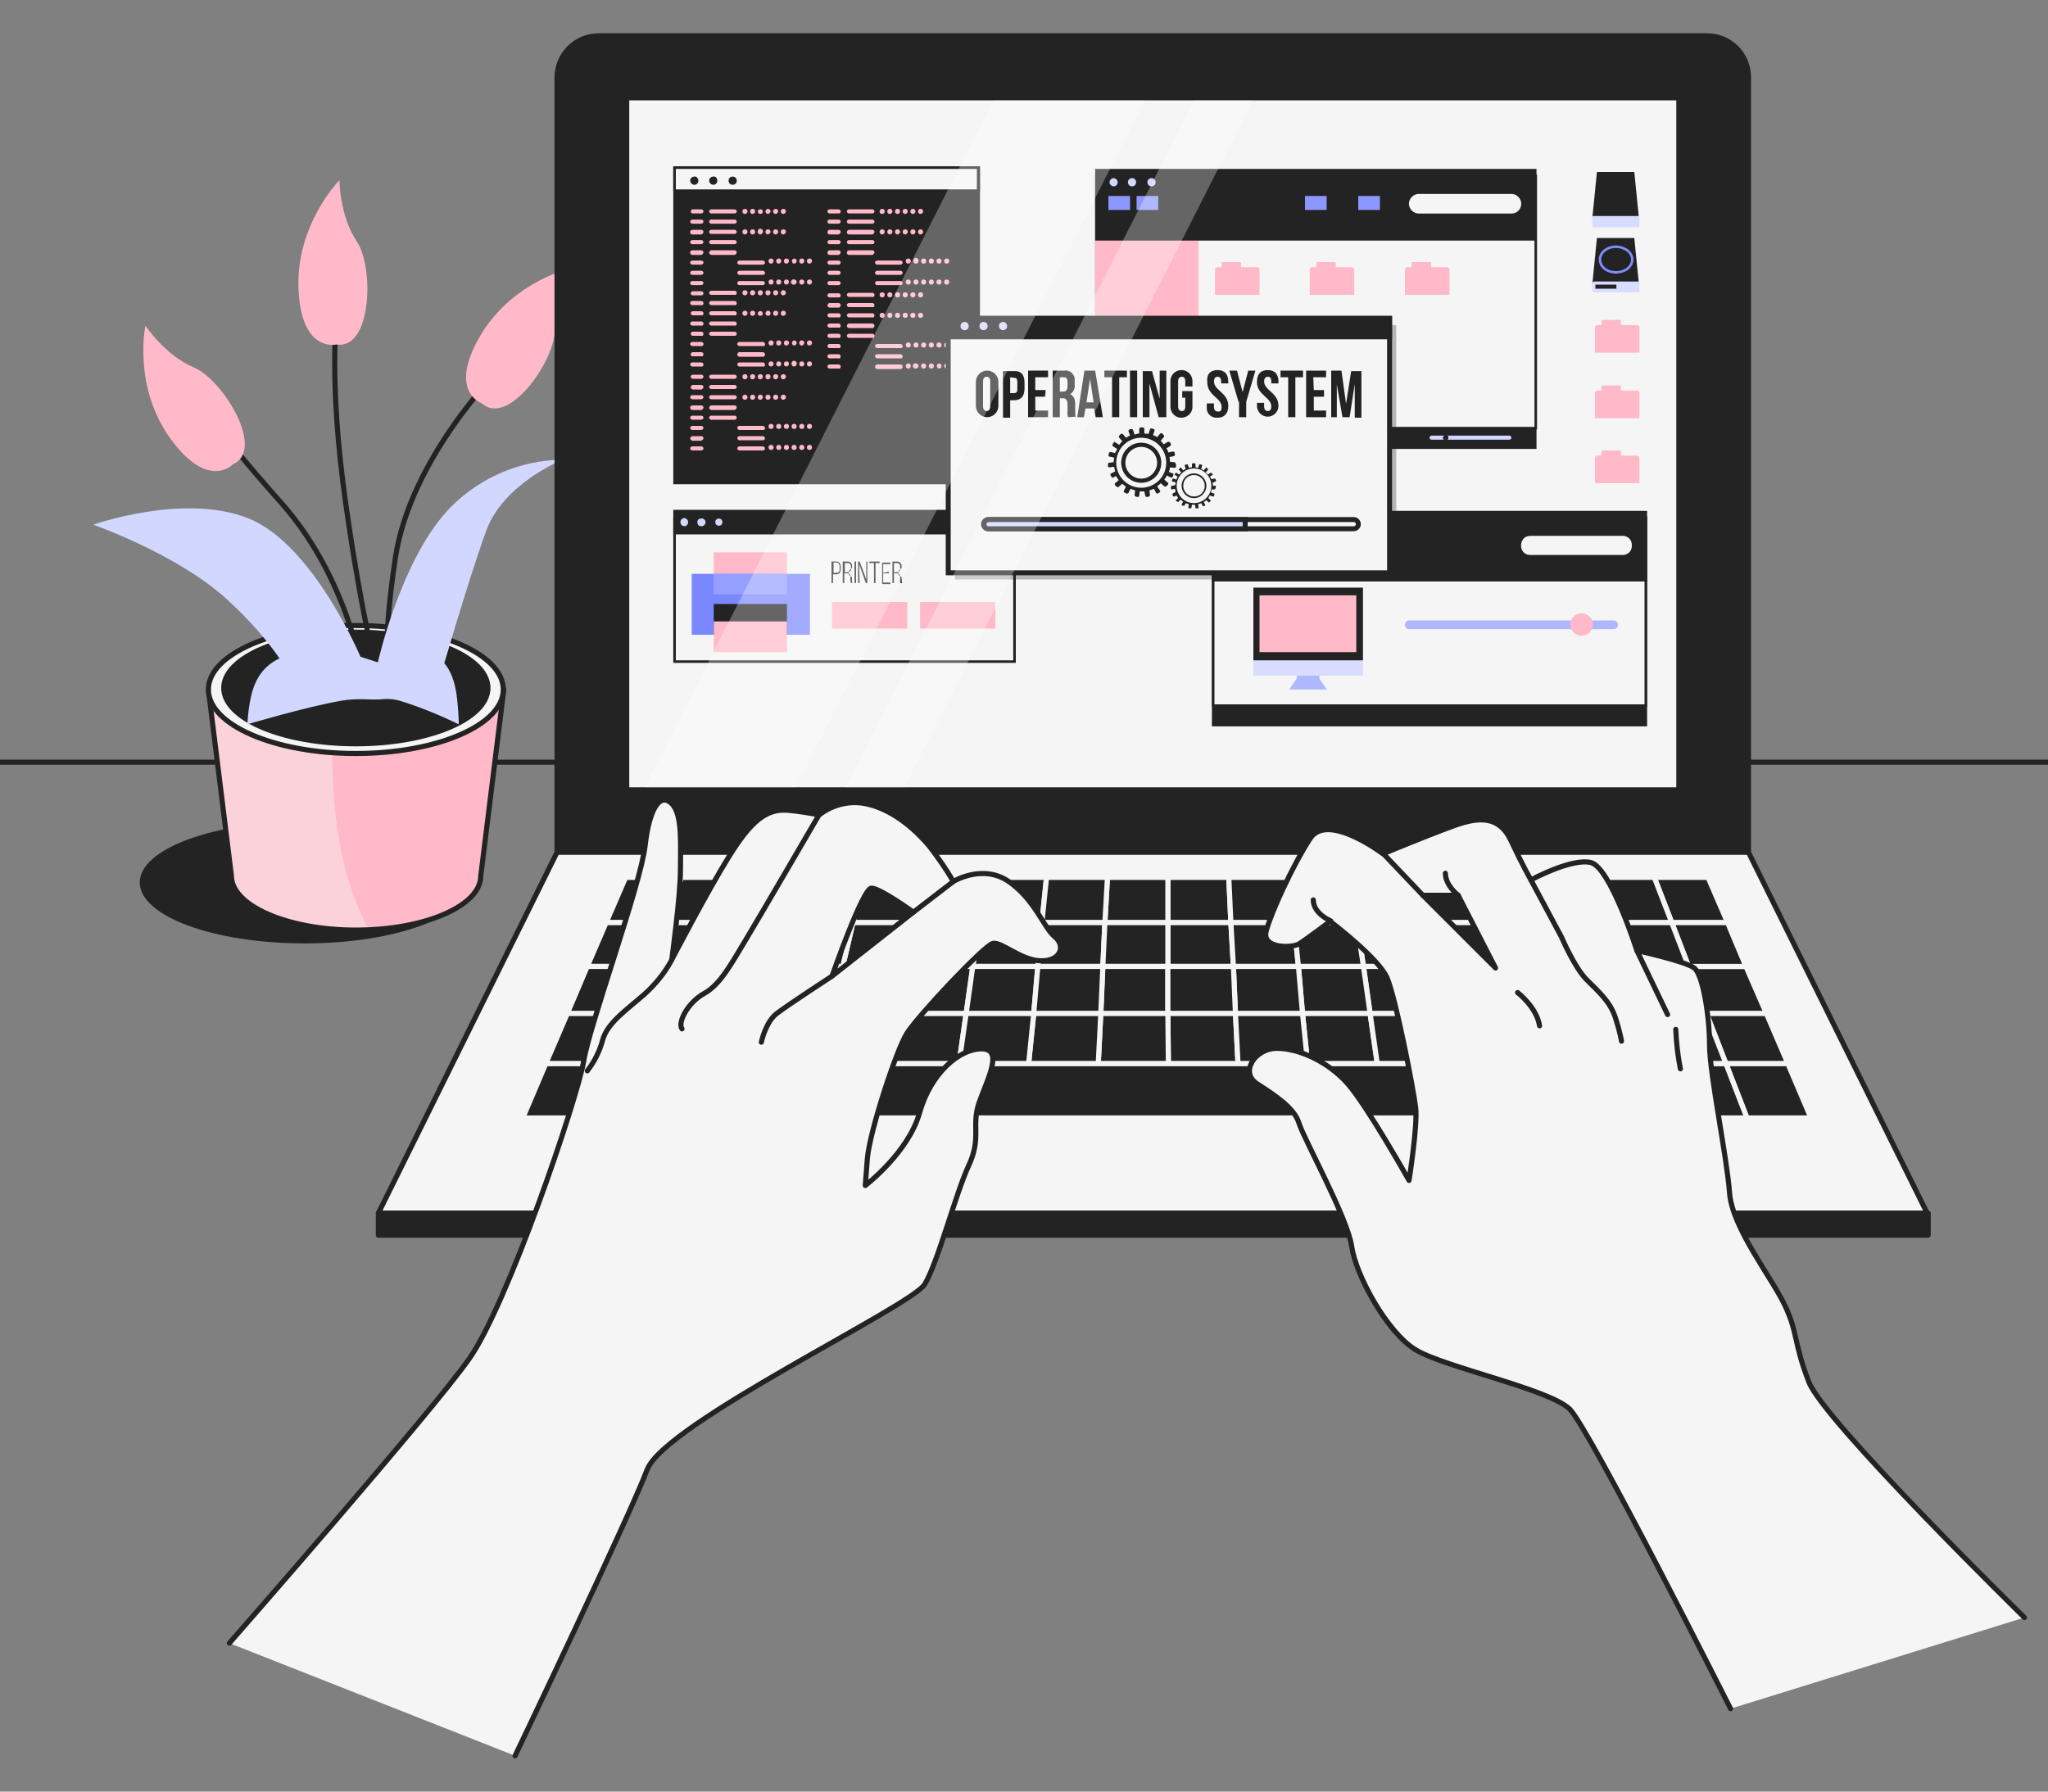 <?xml version="1.0" encoding="utf-8"?>
<!-- Generator: Adobe Illustrator 22.0.1, SVG Export Plug-In . SVG Version: 6.00 Build 0)  -->
<svg version="1.1" id="Camada_1" xmlns="http://www.w3.org/2000/svg" xmlns:xlink="http://www.w3.org/1999/xlink" x="0px" y="0px"
	 viewBox="0 0 400 350" style="enable-background:new 0 0 400 350;" xml:space="preserve">
<rect x="0" y="0" width="400" height="350" fill="#808080" stroke="none"/>
<style type="text/css">
	.st0{fill:none;stroke:#232323;stroke-linecap:round;stroke-linejoin:round;}
	.st1{fill:#232323;}
	.st2{fill:#FFB9C8;}
	.st3{clip-path:url(#SVGID_2_);}
	.st4{opacity:0.4;fill:#F5F5F5;enable-background:new    ;}
	.st5{fill:#F5F5F5;stroke:#232323;stroke-linecap:round;stroke-linejoin:round;}
	.st6{fill:#232323;stroke:#232323;stroke-linecap:round;stroke-linejoin:round;}
	.st7{fill:#D2D7FF;}
	.st8{fill:#232323;stroke:#F5F5F5;stroke-linecap:round;stroke-linejoin:round;}
	.st9{clip-path:url(#SVGID_4_);}
	.st10{fill:#F5F5F5;}
	.st11{fill:#7A88FF;}
	.st12{fill:#96A0FF;}
	.st13{fill:#F5F5F5;stroke:#232323;stroke-width:0.97;stroke-miterlimit:10;}
	.st14{fill:#8C98FF;stroke:#232323;stroke-width:0.97;stroke-miterlimit:10;}
	.st15{fill:#D8DCFF;}
	.st16{fill:#AFB7FF;}
	.st17{opacity:0.3;fill:#232323;enable-background:new    ;}
	.st18{fill:none;stroke:#F5F5F5;stroke-width:0.97;stroke-miterlimit:10;}
	.st19{fill:#232323;stroke:#232323;stroke-width:0.97;stroke-miterlimit:10;}
	.st20{fill:#D2D7FF;stroke:#232323;stroke-width:0.97;stroke-miterlimit:10;}
	.st21{fill:#232323;stroke:#808DFF;stroke-width:0.48;stroke-miterlimit:10;}
	.st22{opacity:0.3;fill:#FFFFFF;enable-background:new    ;}
</style>
<title>Prancheta 1</title>
<g id="freepik--Desk--inject-2">
	<line class="st0" x1="0" y1="148.9" x2="400" y2="148.9"/>
</g>
<g id="freepik--Plant--inject-2">
	<ellipse class="st1" cx="59.5" cy="172.4" rx="32.2" ry="11.9"/>
	<path class="st2" d="M40.7,134.7l4.5,36.4c0,5.8,10.9,10.6,24.3,10.6s24.4-4.7,24.4-10.6l4.5-36.4L40.7,134.7z"/>
	<g>
		<g>
			<defs>
				<path id="SVGID_1_" d="M40.7,134.7l4.5,36.4c0,5.8,10.9,10.6,24.3,10.6s24.4-4.7,24.4-10.6l4.5-36.4L40.7,134.7z"/>
			</defs>
			<clipPath id="SVGID_2_">
				<use xlink:href="#SVGID_1_"  style="overflow:visible;"/>
			</clipPath>
			<g class="st3">
				<path class="st2" d="M65.3,134.7H40.7l4.5,36.4c0,5.8,10.9,10.6,24.3,10.6c0.9,0,1.7,0,2.6-0.1
					C64.4,168.1,64.3,148.1,65.3,134.7z"/>
				<path class="st4" d="M65.3,134.7H40.7l4.5,36.4c0,5.8,10.9,10.6,24.3,10.6c0.9,0,1.7,0,2.6-0.1
					C64.4,168.1,64.3,148.1,65.3,134.7z"/>
			</g>
		</g>
	</g>
	<path class="st0" d="M40.7,134.7l4.5,36.4c0,5.8,10.9,10.6,24.3,10.6s24.4-4.7,24.4-10.6l4.5-36.4L40.7,134.7z"/>
	<ellipse class="st5" cx="69.5" cy="134.7" rx="28.8" ry="12.5"/>
	<ellipse class="st6" cx="69.5" cy="134.4" rx="25.8" ry="10.9"/>
	<path class="st0" d="M71.5,135.5c0,0-2.3-21.2-16.6-37.3S44,84.2,44,84.2"/>
	<path class="st0" d="M97.3,72.4c0,0-17.2,17.2-20.1,36.7s-1,22.6-1,22.6"/>
	<path class="st0" d="M74.3,134.3c0,0-3.4-12-6.8-36.1s-1.7-36.7-1.7-36.7"/>
	<path class="st2" d="M45.5,90.7c0,0-4.8,5.2-12.2-5s-4.9-22.1-4.9-22.1s3.8,5.8,9.5,8.2S51.9,87.9,45.5,90.7z"/>
	<path class="st2" d="M65.7,67.3c0,0-6.9,1.7-7.4-10.9s8-21.2,8-21.2s0,6.9,3.4,12S72.6,68.4,65.7,67.3z"/>
	<path class="st2" d="M94.1,78.8c0,0-6.7-2.3-0.3-13.2s18.3-13.4,18.3-13.4s-3.8,5.8-3.7,12S99.3,83.5,94.1,78.8z"/>
	<path class="st7" d="M73.8,129.4c0,0,4.6-20.6,14.3-30.4c5.8-5.8,13.6-9.1,21.8-9.2c0,0-11.5,4.6-14.9,13.8s-9.2,29.3-9.2,29.3
		H57.2c0,0-3.5-7.4-13.2-16.1s-25.8-14.3-25.8-14.3s17.8-6.3,30.4-1.2s21.8,27,21.8,27L73.8,129.4z"/>
	<path class="st7" d="M75.5,132.2c0,0-8.1-5.5-16.9-4.6s-9.5,8.1-9.9,10.2c-0.2,1.2-0.3,2.5-0.4,3.7c0,0,11.4-3.4,18.3-4.6
		S76.6,138.9,75.5,132.2z"/>
	<path class="st7" d="M72.5,132.2c0,0,5.1-5.5,10.7-4.6s6,8.1,6.2,10.2c0.1,1.2,0.2,2.5,0.2,3.7c-3.7-1.8-7.6-3.4-11.5-4.6
		C73.7,135.6,71.8,138.9,72.5,132.2z"/>
</g>
<g id="freepik--Device--inject-2">
	<path class="st6" d="M116.9,7h216.5c4.5,0,8.1,3.6,8.1,8.1l0,0v151.3H108.8V15.1C108.8,10.7,112.4,7,116.9,7L116.9,7z"/>
	<polygon class="st5" points="376.4,237 73.9,237 108.8,166.5 341.5,166.5 	"/>
	<polygon class="st8" points="215.4,188.8 215.8,180.2 203.5,180.2 202.7,188.8 	"/>
	<polygon class="st8" points="240.9,188.8 240.4,180.2 228.1,180.2 228.1,188.8 	"/>
	<polygon class="st8" points="307,198 320.2,198 317.1,188.8 304.4,188.8 	"/>
	<polygon class="st8" points="202.7,188.8 203.5,180.2 191.2,180.2 190,188.8 	"/>
	<polygon class="st8" points="177.3,188.8 178.9,180.2 166.6,180.2 164.6,188.8 	"/>
	<polygon class="st8" points="291.7,188.8 289.6,180.2 277.3,180.2 279,188.8 	"/>
	<polygon class="st8" points="304.4,188.8 301.9,180.2 289.6,180.2 291.7,188.8 	"/>
	<polygon class="st8" points="164.6,188.8 166.6,180.2 154.4,180.2 151.9,188.8 	"/>
	<polygon class="st8" points="253.6,188.8 252.7,180.2 240.4,180.2 240.9,188.8 	"/>
	<polygon class="st8" points="317.1,188.8 314.2,180.2 301.9,180.2 304.4,188.8 	"/>
	<polygon class="st8" points="279,188.8 277.3,180.2 265,180.2 266.3,188.8 	"/>
	<polygon class="st8" points="266.3,188.8 265,180.2 252.7,180.2 253.6,188.8 	"/>
	<polygon class="st8" points="228.1,188.8 228.1,180.2 215.8,180.2 215.4,188.8 	"/>
	<polygon class="st8" points="139.2,188.8 126.5,188.8 123,198 136.1,198 	"/>
	<polygon class="st8" points="142.1,180.2 129.8,180.2 126.5,188.8 139.2,188.8 	"/>
	<polygon class="st8" points="151.9,188.8 154.4,180.2 142.1,180.2 139.2,188.8 	"/>
	<polygon class="st8" points="119.2,207.8 115.2,218.4 129.3,218.4 132.8,207.8 	"/>
	<polygon class="st8" points="136.1,198 123,198 119.2,207.8 132.8,207.8 	"/>
	<polygon class="st8" points="132.8,207.8 129.3,218.4 143.4,218.4 146.4,207.8 	"/>
	<polygon class="st8" points="190,188.8 191.2,180.2 178.9,180.2 177.3,188.8 	"/>
	<polygon class="st8" points="188.7,198 190,188.8 177.3,188.8 175.6,198 	"/>
	<polygon class="st8" points="175.6,198 177.3,188.8 164.6,188.8 162.4,198 	"/>
	<polygon class="st8" points="201.9,198 202.7,188.8 190,188.8 188.7,198 	"/>
	<polygon class="st8" points="151.9,188.8 139.2,188.8 136.1,198 149.3,198 	"/>
	<polygon class="st8" points="309.9,207.8 323.5,207.8 320.2,198 307,198 	"/>
	<polygon class="st8" points="162.4,198 164.6,188.8 151.9,188.8 149.3,198 	"/>
	<polygon class="st8" points="136.1,198 132.8,207.8 146.4,207.8 149.3,198 	"/>
	<polygon class="st8" points="280.7,198 279,188.8 266.3,188.8 267.6,198 	"/>
	<polygon class="st8" points="267.6,198 266.3,188.8 253.6,188.8 254.4,198 	"/>
	<polygon class="st8" points="307,198 304.4,188.8 291.7,188.8 293.9,198 	"/>
	<polygon class="st8" points="228.1,198 228.1,188.8 215.4,188.8 215,198 	"/>
	<polygon class="st8" points="254.4,198 253.6,188.8 240.9,188.8 241.3,198 	"/>
	<polygon class="st8" points="241.3,198 240.9,188.8 228.1,188.8 228.1,198 	"/>
	<polygon class="st8" points="215,198 215.4,188.8 202.7,188.8 201.9,198 	"/>
	<polygon class="st8" points="254.4,198 255.4,207.8 269,207.8 267.6,198 	"/>
	<polygon class="st8" points="267.6,198 269,207.8 282.6,207.8 280.7,198 	"/>
	<polygon class="st8" points="149.3,198 146.4,207.8 160.1,207.8 162.4,198 	"/>
	<polygon class="st8" points="280.7,198 282.6,207.8 296.3,207.8 293.9,198 	"/>
	<polygon class="st8" points="228.1,198 228.2,207.8 241.8,207.8 241.3,198 	"/>
	<polygon class="st8" points="293.9,198 296.3,207.8 309.9,207.8 307,198 	"/>
	<polygon class="st8" points="241.3,198 241.8,207.8 255.4,207.8 254.4,198 	"/>
	<polygon class="st8" points="175.6,198 173.7,207.8 187.3,207.8 188.7,198 	"/>
	<polygon class="st8" points="162.4,198 160.1,207.8 173.7,207.8 175.6,198 	"/>
	<polygon class="st8" points="215,198 214.5,207.8 228.2,207.8 228.1,198 	"/>
	<polygon class="st8" points="201.9,198 200.9,207.8 214.5,207.8 215,198 	"/>
	<polygon class="st8" points="188.7,198 187.3,207.8 200.9,207.8 201.9,198 	"/>
	<polygon class="st8" points="293.9,198 291.7,188.8 279,188.8 280.7,198 	"/>
	<polygon class="st8" points="142.1,180.2 145,171.4 133.1,171.4 129.8,180.2 	"/>
	<polygon class="st8" points="129.8,180.2 118.4,180.2 114.7,188.8 126.5,188.8 	"/>
	<polygon class="st8" points="133.1,171.4 122.2,171.4 118.4,180.2 129.8,180.2 	"/>
	<polygon class="st8" points="126.5,188.8 114.7,188.8 110.8,198 123,198 	"/>
	<polygon class="st8" points="123,198 110.8,198 106.6,207.8 119.2,207.8 	"/>
	<polygon class="st8" points="119.2,207.8 106.6,207.8 102.1,218.4 115.2,218.4 	"/>
	<polygon class="st8" points="329.8,188.8 333.3,198 345,198 341,188.8 	"/>
	<polygon class="st8" points="337.1,207.8 349.2,207.8 345,198 333.3,198 	"/>
	<polygon class="st8" points="341.2,218.4 353.7,218.4 349.2,207.8 337.1,207.8 	"/>
	<polygon class="st8" points="240.4,180.2 240,171.4 228.1,171.4 228.1,180.2 	"/>
	<polygon class="st8" points="329.8,188.8 341,188.8 337.4,180.2 326.5,180.2 	"/>
	<polygon class="st8" points="323.5,207.8 337.1,207.8 333.3,198 320.2,198 	"/>
	<polygon class="st8" points="154.4,180.2 156.9,171.4 145,171.4 142.1,180.2 	"/>
	<polygon class="st8" points="314.2,180.2 317.1,188.8 329.8,188.8 326.5,180.2 	"/>
	<polygon class="st8" points="337.4,180.2 333.6,171.4 323.1,171.4 326.5,180.2 	"/>
	<polygon class="st8" points="326.5,180.2 323.1,171.4 311.3,171.4 314.2,180.2 	"/>
	<polygon class="st8" points="282.6,207.8 284.7,218.4 298.8,218.4 296.3,207.8 	"/>
	<polygon class="st8" points="327,218.4 341.2,218.4 337.1,207.8 323.5,207.8 	"/>
	<polygon class="st8" points="314.2,180.2 311.3,171.4 299.4,171.4 301.9,180.2 	"/>
	<polygon class="st8" points="309.9,207.8 312.9,218.4 327,218.4 323.5,207.8 	"/>
	<polygon class="st8" points="296.3,207.8 298.8,218.4 312.9,218.4 309.9,207.8 	"/>
	<polygon class="st8" points="320.2,198 333.3,198 329.8,188.8 317.1,188.8 	"/>
	<polygon class="st8" points="203.5,180.2 204.4,171.4 192.5,171.4 191.2,180.2 	"/>
	<polygon class="st8" points="301.9,180.2 299.4,171.4 287.5,171.4 289.6,180.2 	"/>
	<polygon class="st8" points="191.2,180.2 192.5,171.4 180.6,171.4 178.9,180.2 	"/>
	<polygon class="st8" points="228.1,180.2 228.1,171.4 216.3,171.4 215.8,180.2 	"/>
	<polygon class="st8" points="178.9,180.2 180.6,171.4 168.7,171.4 166.6,180.2 	"/>
	<polygon class="st8" points="166.6,180.2 168.7,171.4 156.9,171.4 154.4,180.2 	"/>
	<polygon class="st8" points="215.8,180.2 216.3,171.4 204.4,171.4 203.5,180.2 	"/>
	<polygon class="st8" points="289.6,180.2 287.5,171.4 275.6,171.4 277.3,180.2 	"/>
	<polygon class="st8" points="277.3,180.2 275.6,171.4 263.8,171.4 265,180.2 	"/>
	<polygon class="st8" points="252.7,180.2 251.9,171.4 240,171.4 240.4,180.2 	"/>
	<polygon class="st8" points="282.6,207.8 269,207.8 255.4,207.8 241.8,207.8 228.2,207.8 214.5,207.8 200.9,207.8 187.3,207.8 
		173.7,207.8 160.1,207.8 146.4,207.8 143.4,218.4 157.5,218.4 171.7,218.4 185.8,218.4 199.9,218.4 214,218.4 228.2,218.4 
		242.3,218.4 256.4,218.4 270.5,218.4 284.7,218.4 	"/>
	<polygon class="st8" points="265,180.2 263.8,171.4 251.9,171.4 252.7,180.2 	"/>
	<rect x="73.9" y="237" class="st6" width="302.7" height="4.3"/>
	<g>
		<g>
			<defs>
				<rect id="SVGID_3_" x="122.9" y="19.6" width="204.5" height="134.2"/>
			</defs>
			<clipPath id="SVGID_4_">
				<use xlink:href="#SVGID_3_"  style="overflow:visible;"/>
			</clipPath>
			<g class="st9">
				<rect x="57" y="-8.5" class="st5" width="347.5" height="212.5"/>
				<rect x="131.7" y="101.4" class="st10" width="66.4" height="27.8"/>
				<path class="st1" d="M197.9,101.7V129H132v-27.3H197.9 M198.4,101.2h-66.9v28.3h66.9V101.2L198.4,101.2z"/>
				<rect x="131.5" y="99.6" class="st1" width="66.9" height="4.8"/>
				<path class="st7" d="M134.4,102c0,0.4-0.3,0.8-0.7,0.8l0,0c-0.4,0-0.8-0.3-0.8-0.8c0-0.4,0.3-0.8,0.8-0.8l0,0
					C134.1,101.3,134.4,101.6,134.4,102L134.4,102z"/>
				<path class="st7" d="M137.8,102c0,0.4-0.3,0.8-0.8,0.8s-0.8-0.3-0.8-0.8c0-0.4,0.3-0.7,0.7-0.7l0,0l0,0
					C137.4,101.2,137.8,101.6,137.8,102L137.8,102z"/>
				<circle class="st7" cx="140.4" cy="102" r="0.7"/>
				<rect x="139.4" y="107.9" class="st2" width="14.3" height="6"/>
				<rect x="135.1" y="112.1" class="st11" width="23.1" height="11.9"/>
				<rect x="139.4" y="112.1" class="st12" width="14.3" height="4"/>
				<rect x="139.4" y="118" class="st1" width="14.3" height="6"/>
				<rect x="139.4" y="121.4" class="st2" width="14.3" height="6"/>
				<rect x="162.5" y="117.6" class="st2" width="14.7" height="5.2"/>
				<rect x="179.7" y="117.6" class="st2" width="14.7" height="5.2"/>
				<path class="st1" d="M163.3,109.7c0.6,0,0.9,0.4,0.9,1v0.5c0,0.7-0.3,1-1,1h-0.5v1.7h-0.3v-4.2H163.3z M163.3,111.9
					c0.5,0,0.7-0.2,0.7-0.7v-0.5c0-0.4-0.2-0.8-0.6-0.8h-0.6v2H163.3z"/>
				<path class="st1" d="M165.5,109.7c0.5,0,0.9,0.3,0.9,0.7c0,0.1,0,0.2,0,0.3v0.3c-0.5,0.2-0.7,0.7-0.6,1.2l0,0
					c0.1,0.3,0.3,0.5,0.6,0.5v0.7c0,0.2,0,0.3,0.1,0.5h-0.3c-0.1-0.2-0.1-0.3-0.1-0.5v-0.7c0-0.6-0.3-0.7-0.8-0.7h-0.4v1.9h-0.3
					v-4.2L165.5,109.7z M165.4,111.8c0.5,0,0.8-0.1,0.8-0.7v-0.4c0-0.4-0.2-0.7-0.6-0.7H165v1.8C165,111.8,165.4,111.8,165.4,111.8z
					"/>
				<path class="st1" d="M167.2,109.7v4.2h-0.3v-4.2H167.2z"/>
				<path class="st1" d="M167.9,113.9h-0.3v-4.2h0.3l1.3,3.5v-3.5h0.2v4.2h-0.3l-1.3-3.7L167.9,113.9z"/>
				<path class="st1" d="M170.7,113.9V110h-0.9v-0.3h2v0.3H171v3.9H170.7z"/>
				<path class="st1" d="M173.6,111.7v0.3h-1.1v1.8h1.4v0.3h-1.6v-4.2h1.6v0.3h-1.4v1.7L173.6,111.7z"/>
				<path class="st1" d="M175.2,109.7c0.6,0,0.9,0.4,0.9,1v0.3c-0.5,0.2-0.7,0.7-0.6,1.2l0,0c0.1,0.3,0.3,0.4,0.6,0.5v0.7
					c0,0.2,0,0.3,0.1,0.5h-0.3c-0.1-0.2-0.1-0.3-0.1-0.5v-0.7c0-0.6-0.3-0.7-0.8-0.7h-0.4v1.9h-0.3v-4.2L175.2,109.7z M175,111.8
					c0.5,0,0.8-0.1,0.8-0.7v-0.4c0-0.4-0.2-0.7-0.6-0.7h-0.6v1.8L175,111.8z"/>
				<rect x="213.9" y="34.1" class="st1" width="86.2" height="53.6"/>
				<rect x="214.2" y="34.3" class="st10" width="85.7" height="49.2"/>
				<path class="st1" d="M299.7,34.6v48.8h-85.2V34.6H299.7 M300.2,34.1H214v49.8h86.2V34.1z"/>
				<rect x="213.9" y="34.1" class="st2" width="20.2" height="49.7"/>
				<rect x="213.9" y="33" class="st1" width="86.2" height="14"/>
				<path class="st7" d="M218.3,35.6c0,0.5-0.4,0.8-0.8,0.8s-0.8-0.4-0.8-0.8s0.4-0.8,0.8-0.8l0,0C217.9,34.8,218.3,35.2,218.3,35.6
					L218.3,35.6z"/>
				<circle class="st7" cx="221.1" cy="35.6" r="0.8"/>
				<circle class="st7" cx="224.9" cy="35.6" r="0.8"/>
				<path class="st13" d="M295.2,42.2h-18.1c-1.3,0-2.4-1.1-2.4-2.4l0,0c0-1.3,1.1-2.4,2.4-2.4h18.1c1.3,0,2.4,1.1,2.4,2.4l0,0l0,0
					C297.6,41.1,296.6,42.2,295.2,42.2L295.2,42.2z"/>
				<rect x="264.8" y="37.8" class="st14" width="5.2" height="3.7"/>
				<rect x="254.4" y="37.8" class="st14" width="5.2" height="3.7"/>
				<rect x="216" y="37.8" class="st14" width="5.2" height="3.7"/>
				<rect x="221.5" y="37.8" class="st14" width="5.2" height="3.7"/>
				<path class="st2" d="M237.7,52.2h7.8c0.3,0,0.5,0.2,0.5,0.5l0,0v4.9h-8.7v-4.9C237.3,52.4,237.5,52.2,237.7,52.2L237.7,52.2z"/>
				<path class="st2" d="M238.8,51.2h3.4c0.1,0,0.2,0.1,0.2,0.2v1.5c0,0.1-0.1,0.2-0.2,0.2h-3.4c-0.1,0-0.2-0.1-0.2-0.2v-1.5
					C238.5,51.3,238.6,51.2,238.8,51.2z"/>
				<path class="st2" d="M256.3,52.2h7.7c0.3,0,0.5,0.2,0.5,0.5l0,0v4.9h-8.7v-4.9C255.8,52.4,256,52.2,256.3,52.2L256.3,52.2
					L256.3,52.2z"/>
				<path class="st2" d="M257.3,51.2h3.4c0.1,0,0.2,0.1,0.2,0.2v1.5c0,0.1-0.1,0.2-0.2,0.2h-3.4c-0.1,0-0.2-0.1-0.2-0.2v-1.5
					C257.1,51.3,257.2,51.2,257.3,51.2z"/>
				<path class="st2" d="M274.9,52.2h7.7c0.3,0,0.5,0.2,0.5,0.5v4.9h-8.7v-4.9C274.4,52.4,274.6,52.2,274.9,52.2z"/>
				<path class="st2" d="M275.9,51.2h3.4c0.1,0,0.2,0.1,0.2,0.2v1.5c0,0.1-0.1,0.2-0.2,0.2h-3.4c-0.1,0-0.2-0.1-0.2-0.2v-1.5
					C275.7,51.3,275.8,51.2,275.9,51.2z"/>
				<path class="st15" d="M237.7,64.4h7.8c0.3,0,0.5,0.2,0.5,0.5l0,0v4.9h-8.7v-4.9C237.3,64.6,237.5,64.4,237.7,64.4L237.7,64.4z"
					/>
				<path class="st15" d="M238.8,63.3h3.4c0.1,0,0.2,0.1,0.2,0.2V65c0,0.1-0.1,0.2-0.2,0.2h-3.4c-0.1,0-0.2-0.1-0.2-0.2v-1.5
					C238.5,63.4,238.6,63.3,238.8,63.3z"/>
				<path class="st15" d="M256.3,64.4h7.7c0.3,0,0.5,0.2,0.5,0.5l0,0v4.9h-8.7v-4.9C255.8,64.6,256,64.4,256.3,64.4L256.3,64.4
					L256.3,64.4z"/>
				<path class="st15" d="M257.3,63.3h3.4c0.1,0,0.2,0.1,0.2,0.2V65c0,0.1-0.1,0.2-0.2,0.2h-3.4c-0.1,0-0.2-0.1-0.2-0.2v-1.5
					C257.1,63.4,257.2,63.3,257.3,63.3z"/>
				<path class="st7" d="M294.8,85.9h-15.2c-0.2,0-0.4-0.2-0.4-0.4l0,0l0,0c0-0.2,0.2-0.4,0.4-0.4l0,0h15.2c0.2,0,0.4,0.2,0.4,0.4
					l0,0l0,0C295.2,85.7,295,85.9,294.8,85.9L294.8,85.9z"/>
				<path class="st1" d="M282.9,85.5c0,0.3-0.2,0.5-0.5,0.6c-0.3,0-0.5-0.2-0.6-0.5c0-0.3,0.2-0.5,0.5-0.6l0,0
					C282.7,84.9,282.9,85.2,282.9,85.5L282.9,85.5z"/>
				<rect x="236.7" y="100.9" class="st1" width="85" height="41"/>
				<rect x="237" y="101.1" class="st10" width="84.5" height="36.7"/>
				<path class="st1" d="M321.2,101.4v36.2h-84v-36.2L321.2,101.4 M321.7,100.9h-85v37.2h85V100.9z"/>
				<rect x="236.7" y="99.8" class="st1" width="85" height="13.8"/>
				<path class="st7" d="M241,102.4c0,0.5-0.4,0.8-0.8,0.8c-0.5,0-0.8-0.4-0.8-0.8s0.4-0.8,0.8-0.8l0,0
					C240.6,101.6,241,101.9,241,102.4L241,102.4z"/>
				<path class="st7" d="M244.6,102.4c0,0.5-0.4,0.8-0.8,0.8c-0.5,0-0.8-0.4-0.8-0.8s0.4-0.8,0.8-0.8l0,0
					C244.3,101.6,244.6,101.9,244.6,102.4L244.6,102.4z"/>
				<path class="st7" d="M248.3,102.4c0,0.5-0.4,0.8-0.8,0.8c-0.5,0-0.8-0.4-0.8-0.8s0.4-0.8,0.8-0.8l0,0l0,0
					C248,101.6,248.3,101.9,248.3,102.4z"/>
				<path class="st13" d="M298.9,104.2H317c1.2,0,2.2,1,2.2,2.2v0.3c0,1.2-1,2.2-2.2,2.2h-18.2c-1.2,0-2.2-1-2.2-2.2v-0.3
					C296.7,105.1,297.6,104.2,298.9,104.2z"/>
				<rect x="238.7" y="104.5" class="st14" width="5.1" height="3.6"/>
				<rect x="244.2" y="104.5" class="st14" width="5.1" height="3.6"/>
				<rect x="250.2" y="104.5" class="st14" width="9.6" height="3.6"/>
				<polygon class="st16" points="259.2,134.7 251.8,134.7 253.3,132.5 253.3,130.5 257.7,130.5 257.7,132.6 				"/>
				<rect x="244.8" y="114.8" class="st15" width="21.4" height="17.2"/>
				<rect x="244.8" y="114.8" class="st1" width="21.4" height="14.2"/>
				<rect x="246" y="116.3" class="st2" width="18.9" height="11.1"/>
				<path class="st16" d="M275.2,121.2h40c0.4,0,0.8,0.3,0.8,0.8v0.1c0,0.4-0.3,0.8-0.8,0.8h-40c-0.4,0-0.8-0.3-0.8-0.8V122
					C274.5,121.5,274.8,121.2,275.2,121.2z"/>
				<circle class="st2" cx="308.9" cy="122" r="2.2"/>
				<rect x="131.5" y="32.5" class="st1" width="59.9" height="62.1"/>
				<rect x="131.7" y="32.8" class="st10" width="59.4" height="4.5"/>
				<path class="st1" d="M190.8,33v4H132v-4H190.8 M191.4,32.5h-59.9v5h59.9V32.5L191.4,32.5z"/>
				<path class="st2" d="M137,41.7h-1.7c-0.2,0-0.4-0.2-0.4-0.4s0.2-0.4,0.4-0.4h1.7c0.2,0,0.4,0.2,0.4,0.4S137.2,41.7,137,41.7z
					 M137.4,43.3c0-0.2-0.2-0.4-0.4-0.4h-1.8c-0.2,0-0.4,0.2-0.4,0.4s0.2,0.4,0.4,0.4h1.7C137.2,43.7,137.4,43.5,137.4,43.3
					L137.4,43.3L137.4,43.3z M137.4,45.3c0-0.2-0.2-0.4-0.4-0.4h-1.7c-0.2,0-0.5,0.1-0.5,0.4c0,0.2,0.1,0.5,0.4,0.5l0,0h1.8
					C137.2,45.7,137.4,45.5,137.4,45.3L137.4,45.3z M137.4,47.3c0-0.2-0.2-0.4-0.4-0.4h-1.8c-0.2,0-0.4,0.2-0.4,0.4s0.2,0.4,0.4,0.4
					h1.7C137.2,47.7,137.4,47.5,137.4,47.3z M137.4,49.3c0-0.2-0.2-0.4-0.4-0.4l0,0h-1.7c-0.2,0-0.5,0.1-0.5,0.4l0,0
					c0,0.2,0.1,0.5,0.4,0.5h1.8C137.2,49.7,137.4,49.5,137.4,49.3L137.4,49.3z M137.4,51.3c0-0.2-0.2-0.4-0.4-0.4h-1.8
					c-0.2,0-0.4,0.2-0.4,0.4s0.2,0.4,0.4,0.4h1.7C137.2,51.7,137.4,51.5,137.4,51.3L137.4,51.3L137.4,51.3z M137.4,53.3
					c0-0.2-0.2-0.4-0.4-0.4h-1.8c-0.2,0-0.4,0.2-0.4,0.4s0.2,0.4,0.4,0.4h1.7C137.2,53.7,137.4,53.5,137.4,53.3z M137.4,55.3
					c0-0.2-0.2-0.4-0.4-0.4h-1.8c-0.2,0-0.4,0.2-0.4,0.4s0.2,0.4,0.4,0.4h1.7C137.2,55.7,137.4,55.5,137.4,55.3z M143.9,41.3
					c0-0.2-0.2-0.4-0.4-0.4h-4.6c-0.2,0-0.4,0.2-0.4,0.4s0.2,0.4,0.4,0.4h4.6C143.7,41.7,143.9,41.5,143.9,41.3L143.9,41.3
					L143.9,41.3z M143.9,43.3c0-0.2-0.2-0.4-0.4-0.4h-4.6c-0.2,0-0.4,0.2-0.4,0.4s0.2,0.4,0.4,0.4h4.6
					C143.7,43.7,143.9,43.5,143.9,43.3L143.9,43.3L143.9,43.3z M143.9,45.3c0-0.2-0.2-0.4-0.4-0.4h-4.6c-0.2,0-0.4,0.2-0.4,0.4
					s0.2,0.4,0.4,0.4h4.6C143.7,45.7,143.9,45.5,143.9,45.3L143.9,45.3z M143.9,47.3c0-0.2-0.2-0.4-0.4-0.4h-4.6
					c-0.2,0-0.4,0.2-0.4,0.4s0.2,0.4,0.4,0.4h4.6C143.7,47.7,143.9,47.5,143.9,47.3L143.9,47.3L143.9,47.3z M143.9,49.3
					c0-0.2-0.2-0.4-0.4-0.4l0,0h-4.6c-0.2,0-0.4,0.3-0.4,0.5s0.2,0.3,0.4,0.4h4.6C143.7,49.7,143.9,49.5,143.9,49.3L143.9,49.3z
					 M149.4,51.3c0-0.2-0.2-0.4-0.4-0.4h-4.6c-0.2,0-0.4,0.2-0.4,0.4s0.2,0.4,0.4,0.4h4.6C149.2,51.7,149.5,51.5,149.4,51.3
					C149.5,51.3,149.5,51.3,149.4,51.3L149.4,51.3L149.4,51.3z M149.4,53.3c0-0.2-0.2-0.4-0.4-0.4h-4.6c-0.2,0-0.4,0.2-0.4,0.4
					s0.2,0.4,0.4,0.4h4.6C149.2,53.7,149.5,53.5,149.4,53.3C149.5,53.3,149.5,53.3,149.4,53.3L149.4,53.3L149.4,53.3z M149.4,55.3
					c0-0.2-0.2-0.4-0.4-0.4h-4.6c-0.2,0-0.4,0.2-0.4,0.4s0.2,0.4,0.4,0.4h4.6C149.2,55.7,149.4,55.5,149.4,55.3L149.4,55.3
					L149.4,55.3z M146,41.3c0-0.3-0.2-0.5-0.5-0.5S145,41,145,41.3l0,0c0,0.3,0.2,0.5,0.5,0.5l0,0C145.7,41.8,146,41.6,146,41.3
					L146,41.3L146,41.3z M147.5,41.3c0-0.3-0.2-0.5-0.5-0.5s-0.5,0.2-0.5,0.5s0.2,0.5,0.5,0.5C147.2,41.8,147.5,41.6,147.5,41.3
					L147.5,41.3L147.5,41.3L147.5,41.3z M149,41.3c-0.1-0.3-0.3-0.5-0.6-0.4c-0.2,0-0.4,0.2-0.4,0.4c0,0.3,0.2,0.5,0.5,0.5l0,0
					C148.8,41.8,149,41.6,149,41.3L149,41.3L149,41.3L149,41.3z M150.5,41.3c0-0.3-0.2-0.5-0.5-0.5s-0.5,0.3-0.5,0.5
					c0,0.3,0.3,0.5,0.5,0.5C150.3,41.7,150.5,41.5,150.5,41.3L150.5,41.3L150.5,41.3z M152,41.3c0-0.3-0.2-0.5-0.5-0.5
					S151,41,151,41.3s0.2,0.5,0.5,0.5l0,0C151.7,41.8,152,41.5,152,41.3L152,41.3z M153.5,41.3c0-0.3-0.2-0.5-0.5-0.5
					s-0.5,0.2-0.5,0.5l0,0c0,0.3,0.2,0.5,0.5,0.5C153.2,41.8,153.5,41.6,153.5,41.3L153.5,41.3L153.5,41.3z M146,45.3
					c0-0.3-0.2-0.5-0.5-0.5S145,45,145,45.3s0.2,0.5,0.5,0.5C145.7,45.8,146,45.6,146,45.3L146,45.3L146,45.3z M147.5,45.3
					c0-0.3-0.2-0.5-0.5-0.5s-0.5,0.2-0.5,0.5s0.2,0.5,0.5,0.5C147.2,45.8,147.5,45.6,147.5,45.3L147.5,45.3L147.5,45.3L147.5,45.3z
					 M149,45.3c0.1-0.3-0.1-0.5-0.4-0.6c-0.3-0.1-0.5,0.1-0.6,0.4c0,0.1,0,0.1,0,0.2c0,0.3,0.2,0.5,0.5,0.5l0,0l0,0
					C148.8,45.8,149,45.5,149,45.3L149,45.3L149,45.3L149,45.3z M150.5,45.3c0-0.3-0.2-0.5-0.5-0.5s-0.5,0.2-0.5,0.5
					s0.2,0.5,0.5,0.5l0,0C150.2,45.8,150.5,45.5,150.5,45.3L150.5,45.3L150.5,45.3z M152,45.3c0-0.3-0.2-0.5-0.5-0.5
					S151,45,151,45.3s0.2,0.5,0.5,0.5S152,45.5,152,45.3z M153.5,45.3c0-0.3-0.2-0.5-0.5-0.5s-0.5,0.2-0.5,0.5s0.2,0.5,0.5,0.5
					C153.2,45.8,153.5,45.5,153.5,45.3L153.5,45.3L153.5,45.3z M151.1,51c0-0.3-0.2-0.5-0.5-0.5s-0.5,0.2-0.5,0.5s0.2,0.5,0.5,0.5
					l0,0C150.8,51.5,151.1,51.3,151.1,51L151.1,51L151.1,51L151.1,51z M152.6,51c0-0.3-0.2-0.5-0.5-0.5s-0.5,0.2-0.5,0.5
					s0.2,0.5,0.5,0.5l0,0C152.3,51.5,152.6,51.3,152.6,51L152.6,51L152.6,51L152.6,51z M154.1,51c0-0.3-0.2-0.5-0.5-0.5
					s-0.5,0.2-0.5,0.5s0.2,0.5,0.5,0.5l0,0C153.8,51.5,154.1,51.3,154.1,51L154.1,51L154.1,51L154.1,51z M155.6,51
					c0-0.3-0.2-0.5-0.5-0.5c-0.3,0.1-0.5,0.3-0.4,0.6c0,0.2,0.2,0.4,0.4,0.4l0,0C155.3,51.5,155.6,51.3,155.6,51L155.6,51L155.6,51
					L155.6,51z M157.1,51c0-0.3-0.2-0.5-0.5-0.5s-0.5,0.2-0.5,0.5s0.2,0.5,0.5,0.5l0,0l0,0C156.8,51.5,157.1,51.3,157.1,51L157.1,51
					L157.1,51L157.1,51z M158.6,51c0-0.3-0.2-0.5-0.5-0.5s-0.5,0.2-0.5,0.5s0.2,0.5,0.5,0.5l0,0C158.3,51.5,158.6,51.3,158.6,51
					L158.6,51L158.6,51L158.6,51z M151.1,55.1c0-0.3-0.2-0.5-0.5-0.5s-0.5,0.2-0.5,0.5s0.2,0.5,0.5,0.5l0,0
					C150.8,55.6,151.1,55.4,151.1,55.1L151.1,55.1L151.1,55.1L151.1,55.1z M152.6,55.1c0-0.3-0.2-0.5-0.5-0.5s-0.5,0.2-0.5,0.5
					s0.2,0.5,0.5,0.5l0,0C152.3,55.6,152.6,55.4,152.6,55.1L152.6,55.1L152.6,55.1L152.6,55.1z M154.1,55.1c0-0.3-0.2-0.5-0.5-0.5
					s-0.5,0.2-0.5,0.5s0.2,0.5,0.5,0.5l0,0C153.8,55.6,154.1,55.4,154.1,55.1L154.1,55.1L154.1,55.1L154.1,55.1z M155.6,55.1
					c0-0.3-0.2-0.5-0.5-0.5c-0.3-0.1-0.5,0.1-0.6,0.4c-0.1,0.3,0.1,0.5,0.4,0.6c0.1,0,0.1,0,0.2,0l0,0
					C155.3,55.6,155.6,55.4,155.6,55.1L155.6,55.1L155.6,55.1L155.6,55.1z M157.1,55.1c0-0.3-0.2-0.5-0.5-0.5s-0.5,0.2-0.5,0.5
					s0.2,0.5,0.5,0.5l0,0l0,0C156.8,55.6,157.1,55.4,157.1,55.1L157.1,55.1L157.1,55.1z M158.6,55.1c0-0.3-0.2-0.5-0.5-0.5
					s-0.5,0.2-0.5,0.5s0.2,0.5,0.5,0.5l0,0C158.3,55.6,158.6,55.4,158.6,55.1L158.6,55.1L158.6,55.1L158.6,55.1z"/>
				<path class="st2" d="M137,57.7h-1.7c-0.2,0-0.4-0.2-0.4-0.4s0.2-0.4,0.4-0.4h1.7c0.2,0,0.4,0.2,0.4,0.4S137.2,57.7,137,57.7z
					 M137.4,59.2c0-0.2-0.2-0.4-0.4-0.4h-1.8c-0.2,0-0.4,0.2-0.4,0.4s0.2,0.4,0.4,0.4h1.7C137.2,59.7,137.4,59.5,137.4,59.2
					L137.4,59.2z M137.4,61.2c0-0.2-0.2-0.4-0.4-0.4h-1.7c-0.2,0-0.4,0.2-0.4,0.4s0.2,0.4,0.4,0.4h1.7
					C137.2,61.7,137.4,61.5,137.4,61.2L137.4,61.2L137.4,61.2z M137.4,63.2c0-0.2-0.2-0.4-0.4-0.4h-1.8c-0.2,0-0.4,0.2-0.4,0.4
					s0.2,0.4,0.4,0.4h1.7C137.2,63.7,137.4,63.5,137.4,63.2L137.4,63.2L137.4,63.2z M137.4,65.2c0-0.2-0.2-0.4-0.4-0.4h-1.7
					c-0.2,0-0.4,0.2-0.4,0.4s0.2,0.4,0.4,0.4h1.7C137.2,65.7,137.4,65.5,137.4,65.2L137.4,65.2z M137.4,67.2c0-0.2-0.2-0.4-0.4-0.4
					h-1.8c-0.2,0-0.4,0.2-0.4,0.4s0.2,0.4,0.4,0.4h1.7C137.2,67.7,137.4,67.5,137.4,67.2L137.4,67.2z M137.4,69.2
					c0-0.2-0.2-0.4-0.4-0.4l0,0h-1.7c-0.2,0-0.4,0.2-0.4,0.4c0,0.2,0.1,0.4,0.3,0.4h1.8C137.2,69.7,137.4,69.5,137.4,69.2
					L137.4,69.2z M137.4,71.2c0-0.2-0.2-0.4-0.4-0.4h-1.8c-0.2,0-0.4,0.2-0.4,0.4c0,0.2,0.2,0.4,0.4,0.4h1.7
					C137.2,71.7,137.4,71.5,137.4,71.2L137.4,71.2L137.4,71.2z M143.9,57.2c0-0.2-0.2-0.4-0.4-0.4h-4.6c-0.2,0-0.4,0.2-0.4,0.4
					s0.2,0.4,0.4,0.4h4.6C143.7,57.7,143.9,57.5,143.9,57.2L143.9,57.2z M143.9,59.2c0-0.2-0.2-0.4-0.4-0.4h-4.6
					c-0.2,0-0.4,0.2-0.4,0.4s0.2,0.4,0.4,0.4h4.6C143.7,59.7,143.9,59.5,143.9,59.2L143.9,59.2z M143.9,61.2c0-0.2-0.2-0.4-0.4-0.4
					h-4.6c-0.2,0-0.4,0.2-0.4,0.4s0.2,0.4,0.4,0.4h4.6C143.7,61.7,143.9,61.5,143.9,61.2L143.9,61.2z M143.9,63.2
					c0-0.2-0.2-0.4-0.4-0.4h-4.6c-0.2,0-0.4,0.2-0.4,0.4s0.2,0.4,0.4,0.4h4.6C143.7,63.7,143.9,63.5,143.9,63.2L143.9,63.2z
					 M143.9,65.2c0-0.2-0.2-0.4-0.4-0.4h-4.6c-0.2,0-0.4,0.2-0.4,0.4s0.2,0.4,0.4,0.4h4.6C143.7,65.6,143.9,65.5,143.9,65.2
					L143.9,65.2z M149.4,67.2c0-0.2-0.2-0.4-0.4-0.4h-4.6c-0.2,0-0.4,0.2-0.4,0.4s0.2,0.4,0.4,0.4h4.6
					C149.2,67.7,149.5,67.5,149.4,67.2C149.5,67.3,149.5,67.3,149.4,67.2L149.4,67.2L149.4,67.2z M149.4,69.2c0-0.2-0.2-0.4-0.4-0.4
					l0,0h-4.6c-0.2,0-0.4,0.2-0.4,0.5c0,0.2,0.2,0.4,0.4,0.4h4.6C149.2,69.7,149.5,69.5,149.4,69.2
					C149.5,69.3,149.5,69.3,149.4,69.2L149.4,69.2L149.4,69.2z M149.4,71.2c0-0.2-0.2-0.4-0.4-0.4h-4.6c-0.2,0-0.4,0.2-0.4,0.4
					s0.2,0.4,0.4,0.4h4.6C149.2,71.7,149.5,71.5,149.4,71.2C149.5,71.3,149.5,71.3,149.4,71.2L149.4,71.2L149.4,71.2z M146,57.2
					c0-0.3-0.2-0.5-0.5-0.5s-0.5,0.2-0.5,0.5s0.2,0.5,0.5,0.5l0,0C145.7,57.7,146,57.5,146,57.2L146,57.2L146,57.2z M147.5,57.2
					c0-0.3-0.2-0.5-0.5-0.5s-0.5,0.2-0.5,0.5s0.2,0.5,0.5,0.5l0,0C147.2,57.7,147.5,57.5,147.5,57.2L147.5,57.2L147.5,57.2
					L147.5,57.2z M149,57.2c0-0.3-0.2-0.5-0.5-0.5l0,0c-0.3,0-0.5,0.2-0.5,0.5l0,0c0,0.3,0.2,0.5,0.5,0.5l0,0
					C148.7,57.7,149,57.5,149,57.2L149,57.2L149,57.2z M150.5,57.2c0-0.3-0.2-0.5-0.5-0.5s-0.5,0.2-0.5,0.5s0.2,0.5,0.5,0.5l0,0
					C150.2,57.7,150.5,57.5,150.5,57.2L150.5,57.2L150.5,57.2L150.5,57.2z M152,57.2c0-0.3-0.2-0.5-0.5-0.5s-0.5,0.2-0.5,0.5
					s0.2,0.5,0.5,0.5l0,0C151.7,57.7,152,57.5,152,57.2L152,57.2L152,57.2z M153.5,57.2c0-0.3-0.2-0.5-0.5-0.5s-0.5,0.2-0.5,0.5
					s0.2,0.5,0.5,0.5l0,0C153.2,57.7,153.5,57.5,153.5,57.2L153.5,57.2L153.5,57.2z M146,61.2c0-0.3-0.2-0.5-0.5-0.5
					s-0.5,0.2-0.5,0.5l0,0c0,0.3,0.2,0.5,0.5,0.5l0,0C145.7,61.7,146,61.5,146,61.2L146,61.2L146,61.2z M147.5,61.2
					c0-0.3-0.2-0.5-0.5-0.5s-0.5,0.2-0.5,0.5s0.2,0.5,0.5,0.5C147.2,61.7,147.5,61.5,147.5,61.2C147.5,61.3,147.5,61.3,147.5,61.2
					L147.5,61.2L147.5,61.2z M149,61.2c-0.1-0.3-0.3-0.5-0.6-0.4c-0.2,0-0.4,0.2-0.4,0.4c0,0.3,0.2,0.5,0.5,0.5l0,0
					C148.8,61.7,149,61.5,149,61.2L149,61.2L149,61.2L149,61.2z M150.5,61.2c0-0.3-0.2-0.5-0.5-0.5s-0.5,0.3-0.5,0.5
					c0,0.3,0.3,0.5,0.5,0.5C150.3,61.7,150.5,61.5,150.5,61.2L150.5,61.2L150.5,61.2z M152,61.2c0-0.3-0.2-0.5-0.5-0.5
					s-0.5,0.2-0.5,0.5s0.2,0.5,0.5,0.5l0,0C151.7,61.7,152,61.5,152,61.2L152,61.2z M153.5,61.2c0-0.3-0.2-0.5-0.5-0.5
					s-0.5,0.2-0.5,0.5l0,0c0,0.3,0.2,0.5,0.5,0.5C153.2,61.7,153.5,61.5,153.5,61.2L153.5,61.2L153.5,61.2z M151.1,67
					c0-0.3-0.2-0.5-0.5-0.5s-0.5,0.2-0.5,0.5s0.2,0.5,0.5,0.5S151.1,67.3,151.1,67z M152.6,67c0-0.3-0.2-0.5-0.5-0.5
					s-0.5,0.2-0.5,0.5s0.2,0.5,0.5,0.5C152.3,67.5,152.6,67.3,152.6,67L152.6,67L152.6,67L152.6,67z M154.1,67
					c0-0.3-0.2-0.5-0.5-0.5s-0.5,0.2-0.5,0.5s0.2,0.5,0.5,0.5l0,0C153.8,67.5,154.1,67.3,154.1,67L154.1,67L154.1,67z M155.6,67
					c0-0.3-0.2-0.5-0.5-0.5c-0.3,0.1-0.5,0.3-0.4,0.6c0,0.2,0.2,0.4,0.4,0.4l0,0C155.3,67.5,155.6,67.3,155.6,67L155.6,67L155.6,67
					L155.6,67z M157.1,67c0-0.3-0.2-0.5-0.5-0.5s-0.5,0.2-0.5,0.5s0.2,0.5,0.5,0.5C156.8,67.5,157,67.3,157.1,67L157.1,67L157.1,67z
					 M158.6,67c0-0.3-0.2-0.5-0.5-0.5s-0.5,0.2-0.5,0.5l0,0c0,0.3,0.2,0.5,0.5,0.5C158.3,67.5,158.6,67.3,158.6,67z M151.1,71.1
					c0-0.3-0.2-0.5-0.5-0.5s-0.5,0.2-0.5,0.5s0.2,0.5,0.5,0.5l0,0C150.8,71.6,151.1,71.4,151.1,71.1L151.1,71.1L151.1,71.1
					L151.1,71.1z M152.6,71.1c0-0.3-0.2-0.5-0.5-0.5s-0.5,0.2-0.5,0.5s0.2,0.5,0.5,0.5l0,0C152.3,71.6,152.6,71.4,152.6,71.1
					L152.6,71.1L152.6,71.1L152.6,71.1z M154.1,71.1c0-0.3-0.2-0.5-0.5-0.5s-0.5,0.2-0.5,0.5s0.2,0.5,0.5,0.5l0,0
					C153.8,71.6,154.1,71.4,154.1,71.1L154.1,71.1L154.1,71.1L154.1,71.1z M155.6,71.1c0.1-0.3-0.1-0.5-0.4-0.6
					c-0.3-0.1-0.5,0.1-0.6,0.4c0,0.1,0,0.1,0,0.2c0,0.3,0.2,0.5,0.5,0.5l0,0C155.3,71.6,155.6,71.4,155.6,71.1
					C155.6,71.2,155.6,71.2,155.6,71.1L155.6,71.1L155.6,71.1z M157.1,71.1c0-0.3-0.2-0.5-0.5-0.5s-0.5,0.2-0.5,0.5s0.2,0.5,0.5,0.5
					l0,0C156.8,71.6,157.1,71.4,157.1,71.1L157.1,71.1L157.1,71.1z M158.6,71.1c0-0.3-0.2-0.5-0.5-0.5s-0.5,0.2-0.5,0.5
					s0.2,0.5,0.5,0.5l0,0C158.3,71.6,158.6,71.4,158.6,71.1L158.6,71.1L158.6,71.1L158.6,71.1z"/>
				<path class="st2" d="M137,74h-1.7c-0.2,0-0.4-0.2-0.4-0.4s0.2-0.4,0.4-0.4h1.7c0.2,0,0.4,0.2,0.4,0.4S137.2,74,137,74z
					 M137.4,75.6c0-0.2-0.2-0.4-0.4-0.4l0,0h-1.7c-0.2,0-0.4,0.3-0.4,0.5s0.2,0.3,0.4,0.4h1.7C137.2,76,137.4,75.8,137.4,75.6z
					 M137.4,77.6c0-0.2-0.2-0.4-0.4-0.4h-1.8c-0.2,0-0.4,0.2-0.4,0.4l0,0c0,0.2,0.2,0.4,0.4,0.4h1.7C137.2,78,137.4,77.8,137.4,77.6
					z M137.4,79.6c0-0.2-0.2-0.4-0.4-0.4l0,0h-1.7c-0.2,0-0.5,0.1-0.5,0.4l0,0c0,0.2,0.1,0.5,0.4,0.5h1.8
					C137.2,80,137.4,79.8,137.4,79.6L137.4,79.6z M137.4,81.6c0-0.2-0.2-0.4-0.4-0.4h-1.8c-0.2,0-0.4,0.2-0.4,0.4s0.2,0.4,0.4,0.4
					h1.7C137.2,82,137.4,81.8,137.4,81.6L137.4,81.6L137.4,81.6z M137.4,83.6c0-0.2-0.2-0.4-0.4-0.4h-1.8c-0.2,0-0.4,0.2-0.4,0.4
					s0.2,0.4,0.4,0.4h1.7C137.2,84,137.4,83.8,137.4,83.6L137.4,83.6z M137.4,85.6c0-0.2-0.2-0.4-0.4-0.4h-1.8
					c-0.2,0-0.4,0.3-0.4,0.5s0.2,0.3,0.4,0.4h1.7C137.2,86,137.4,85.8,137.4,85.6z M137.4,87.6c0-0.2-0.2-0.4-0.4-0.4h-1.8
					c-0.2,0-0.4,0.2-0.4,0.4l0,0c0,0.2,0.2,0.4,0.4,0.4h1.7C137.2,88,137.4,87.8,137.4,87.6z M143.9,73.6c0-0.2-0.2-0.4-0.4-0.4
					h-4.6c-0.2,0-0.4,0.2-0.4,0.4s0.2,0.4,0.4,0.4h4.6C143.7,74,143.9,73.8,143.9,73.6L143.9,73.6z M143.9,75.6
					c0-0.2-0.2-0.4-0.4-0.4h-4.6c-0.2,0-0.4,0.2-0.4,0.4c0,0.2,0.2,0.4,0.4,0.4h4.6C143.7,76,143.9,75.8,143.9,75.6L143.9,75.6z
					 M143.9,77.6c0-0.2-0.2-0.4-0.4-0.4h-4.6c-0.2,0-0.4,0.2-0.4,0.4s0.2,0.4,0.4,0.4h4.6C143.7,78,143.9,77.8,143.9,77.6
					L143.9,77.6z M143.9,79.6c0-0.2-0.2-0.4-0.4-0.4l0,0h-4.6c-0.2,0-0.4,0.3-0.4,0.5s0.2,0.3,0.4,0.4h4.6
					C143.7,80,143.9,79.8,143.9,79.6L143.9,79.6z M143.9,81.6c0-0.2-0.2-0.4-0.4-0.4h-4.6c-0.2,0-0.4,0.2-0.4,0.4s0.2,0.4,0.4,0.4
					h4.6C143.7,82,143.9,81.8,143.9,81.6L143.9,81.6z M149.4,83.6c0-0.2-0.2-0.4-0.4-0.4h-4.6c-0.2,0-0.4,0.2-0.4,0.4
					s0.2,0.4,0.4,0.4h4.6C149.2,84,149.5,83.9,149.4,83.6C149.5,83.6,149.5,83.6,149.4,83.6L149.4,83.6L149.4,83.6z M149.4,85.6
					c0-0.2-0.2-0.4-0.4-0.4h-4.6c-0.2,0-0.4,0.2-0.4,0.4c0,0.2,0.2,0.4,0.4,0.4h4.6C149.2,86,149.4,85.9,149.4,85.6L149.4,85.6
					L149.4,85.6z M149.4,87.6c0-0.2-0.2-0.4-0.4-0.4h-4.6c-0.2,0-0.4,0.2-0.4,0.4s0.2,0.4,0.4,0.4h4.6
					C149.2,88,149.4,87.9,149.4,87.6L149.4,87.6L149.4,87.6z M146,73.6c0-0.3-0.2-0.5-0.5-0.5s-0.5,0.2-0.5,0.5s0.2,0.5,0.5,0.5l0,0
					l0,0C145.7,74.1,146,73.9,146,73.6L146,73.6L146,73.6z M147.5,73.6c0-0.3-0.2-0.5-0.5-0.5s-0.5,0.2-0.5,0.5s0.2,0.5,0.5,0.5l0,0
					C147.2,74.1,147.5,73.9,147.5,73.6L147.5,73.6L147.5,73.6L147.5,73.6z M149,73.6c0-0.3-0.2-0.5-0.5-0.5s-0.5,0.2-0.5,0.5
					s0.2,0.5,0.5,0.5l0,0l0,0C148.7,74.1,149,73.9,149,73.6L149,73.6L149,73.6L149,73.6z M150.5,73.6c0-0.3-0.2-0.5-0.5-0.5
					s-0.5,0.2-0.5,0.5s0.2,0.5,0.5,0.5l0,0C150.2,74.1,150.5,73.9,150.5,73.6L150.5,73.6L150.5,73.6z M152,73.6
					c0-0.3-0.2-0.5-0.5-0.5s-0.5,0.2-0.5,0.5s0.2,0.5,0.5,0.5l0,0l0,0C151.7,74.1,152,73.9,152,73.6L152,73.6L152,73.6z M153.5,73.6
					c0-0.3-0.2-0.5-0.5-0.5s-0.5,0.2-0.5,0.5s0.2,0.5,0.5,0.5l0,0l0,0C153.2,74.1,153.5,73.9,153.5,73.6L153.5,73.6L153.5,73.6z
					 M146,77.6c0-0.3-0.2-0.5-0.5-0.5s-0.5,0.2-0.5,0.5s0.2,0.5,0.5,0.5l0,0l0,0C145.7,78.1,146,77.9,146,77.6L146,77.6L146,77.6
					L146,77.6z M147.5,77.6c0-0.3-0.2-0.5-0.5-0.5s-0.5,0.2-0.5,0.5s0.2,0.5,0.5,0.5l0,0l0,0C147.2,78.1,147.5,77.9,147.5,77.6
					L147.5,77.6L147.5,77.6L147.5,77.6z M149,77.6c0-0.3-0.2-0.5-0.5-0.5l0,0c-0.3,0-0.5,0.2-0.5,0.5l0,0c0,0.3,0.2,0.5,0.5,0.5l0,0
					l0,0C148.7,78.1,149,77.9,149,77.6L149,77.6L149,77.6L149,77.6z M150.5,77.6c0-0.3-0.2-0.5-0.5-0.5s-0.5,0.2-0.5,0.5
					s0.2,0.5,0.5,0.5l0,0C150.2,78.1,150.5,77.9,150.5,77.6L150.5,77.6L150.5,77.6L150.5,77.6z M152,77.6c0-0.3-0.2-0.5-0.5-0.5
					s-0.5,0.2-0.5,0.5s0.2,0.5,0.5,0.5l0,0l0,0C151.7,78.1,152,77.9,152,77.6L152,77.6L152,77.6L152,77.6z M153.5,77.6
					c0-0.3-0.2-0.5-0.5-0.5s-0.5,0.2-0.5,0.5s0.2,0.5,0.5,0.5l0,0l0,0C153.2,78.1,153.5,77.9,153.5,77.6L153.5,77.6L153.5,77.6
					L153.5,77.6z M151.1,83.3c0-0.3-0.2-0.5-0.5-0.5s-0.5,0.2-0.5,0.5s0.2,0.5,0.5,0.5l0,0C150.9,83.8,151.1,83.6,151.1,83.3
					L151.1,83.3L151.1,83.3L151.1,83.3z M152.6,83.3c0-0.3-0.2-0.5-0.5-0.5s-0.5,0.2-0.5,0.5s0.2,0.5,0.5,0.5l0,0
					C152.4,83.8,152.6,83.6,152.6,83.3L152.6,83.3L152.6,83.3L152.6,83.3z M154.1,83.3c0-0.3-0.2-0.5-0.5-0.5s-0.5,0.2-0.5,0.5
					s0.2,0.5,0.5,0.5l0,0C153.9,83.8,154.1,83.6,154.1,83.3L154.1,83.3L154.1,83.3L154.1,83.3z M155.6,83.3c0-0.3-0.2-0.5-0.5-0.5
					l0,0c-0.3,0-0.5,0.2-0.5,0.5l0,0c0,0.3,0.2,0.5,0.5,0.5l0,0C155.4,83.8,155.6,83.6,155.6,83.3L155.6,83.3L155.6,83.3L155.6,83.3
					z M157.1,83.3c0-0.3-0.2-0.5-0.5-0.5s-0.5,0.2-0.5,0.5s0.2,0.5,0.5,0.5l0,0C156.9,83.8,157.1,83.6,157.1,83.3L157.1,83.3
					L157.1,83.3z M158.6,83.3c0-0.3-0.2-0.5-0.5-0.5s-0.5,0.2-0.5,0.5s0.2,0.5,0.5,0.5l0,0C158.4,83.8,158.6,83.6,158.6,83.3
					L158.6,83.3L158.6,83.3L158.6,83.3z M151.1,87.4c0-0.3-0.2-0.5-0.5-0.5s-0.5,0.2-0.5,0.5s0.2,0.5,0.5,0.5l0,0
					C150.9,87.9,151.1,87.7,151.1,87.4C151.1,87.5,151.1,87.5,151.1,87.4L151.1,87.4L151.1,87.4z M152.6,87.4c0-0.3-0.2-0.5-0.5-0.5
					s-0.5,0.2-0.5,0.5s0.2,0.5,0.5,0.5l0,0C152.4,87.9,152.6,87.7,152.6,87.4C152.6,87.5,152.6,87.5,152.6,87.4L152.6,87.4
					L152.6,87.4z M154.1,87.4c0-0.3-0.2-0.5-0.5-0.5s-0.5,0.2-0.5,0.5s0.2,0.5,0.5,0.5l0,0C153.9,87.9,154.1,87.7,154.1,87.4
					C154.1,87.5,154.1,87.5,154.1,87.4L154.1,87.4L154.1,87.4z M155.6,87.4c0-0.3-0.2-0.5-0.5-0.5l0,0c-0.3,0-0.5,0.2-0.5,0.5l0,0
					c0,0.3,0.2,0.5,0.5,0.5l0,0C155.4,87.9,155.6,87.7,155.6,87.4L155.6,87.4L155.6,87.4L155.6,87.4z M157.1,87.4
					c0-0.3-0.2-0.5-0.5-0.5s-0.5,0.2-0.5,0.5s0.2,0.5,0.5,0.5l0,0C156.9,87.9,157.1,87.7,157.1,87.4L157.1,87.4L157.1,87.4z
					 M158.6,87.4c0-0.3-0.2-0.5-0.5-0.5s-0.5,0.2-0.5,0.5s0.2,0.5,0.5,0.5l0,0C158.4,87.9,158.6,87.7,158.6,87.4
					C158.6,87.5,158.6,87.5,158.6,87.4L158.6,87.4L158.6,87.4z"/>
				<path class="st2" d="M163.8,41.7H162c-0.2,0-0.4-0.2-0.4-0.4s0.2-0.4,0.4-0.4h1.8c0.2,0,0.4,0.2,0.4,0.4S164.1,41.7,163.8,41.7
					L163.8,41.7L163.8,41.7z M164.2,43.3c0-0.2-0.2-0.4-0.4-0.4H162c-0.2,0-0.4,0.2-0.4,0.4s0.2,0.4,0.4,0.4h1.8
					C164,43.7,164.2,43.5,164.2,43.3z M164.2,45.3c0-0.2-0.2-0.4-0.4-0.4H162c-0.2,0-0.4,0.2-0.4,0.5l0,0c0,0.2,0.2,0.4,0.4,0.4h1.8
					C164,45.7,164.2,45.5,164.2,45.3z M164.2,47.3c0-0.2-0.2-0.4-0.4-0.4H162c-0.2,0-0.4,0.2-0.4,0.4s0.2,0.4,0.4,0.4h1.8
					C164,47.7,164.2,47.5,164.2,47.3z M164.2,49.3c0-0.2-0.2-0.4-0.4-0.4l0,0H162c-0.2,0-0.4,0.2-0.4,0.5c0,0.2,0.2,0.4,0.4,0.4h1.8
					C164,49.7,164.2,49.5,164.2,49.3z M164.2,51.3c0-0.2-0.2-0.4-0.4-0.4H162c-0.2,0-0.4,0.2-0.4,0.4s0.2,0.4,0.4,0.4l0,0h1.8
					C164,51.7,164.2,51.5,164.2,51.3z M164.2,53.3c0-0.2-0.2-0.4-0.4-0.4H162c-0.2,0-0.4,0.2-0.4,0.4s0.2,0.4,0.4,0.4l0,0h1.8
					C164,53.7,164.2,53.5,164.2,53.3z M164.2,55.3c0-0.2-0.2-0.4-0.4-0.4H162c-0.2,0-0.4,0.2-0.4,0.4s0.2,0.4,0.4,0.4h1.8
					C164,55.7,164.2,55.5,164.2,55.3z M170.8,41.3c0-0.2-0.2-0.4-0.4-0.4h-4.6c-0.2,0-0.4,0.2-0.4,0.4s0.2,0.4,0.4,0.4h4.6
					C170.6,41.7,170.8,41.5,170.8,41.3L170.8,41.3L170.8,41.3z M170.8,43.3c0-0.2-0.2-0.4-0.4-0.4h-4.6c-0.2,0-0.4,0.2-0.4,0.4
					s0.2,0.4,0.4,0.4h4.6C170.6,43.7,170.8,43.5,170.8,43.3L170.8,43.3L170.8,43.3z M170.8,45.3c0-0.2-0.2-0.4-0.4-0.4h-4.6
					c-0.2,0-0.4,0.2-0.4,0.5l0,0c0,0.2,0.2,0.4,0.4,0.4h4.6C170.6,45.7,170.8,45.5,170.8,45.3z M170.8,47.3c0-0.2-0.2-0.4-0.4-0.4
					h-4.6c-0.2,0-0.4,0.2-0.4,0.4s0.2,0.4,0.4,0.4l0,0h4.6C170.6,47.7,170.8,47.5,170.8,47.3z M170.8,49.3c0-0.2-0.2-0.4-0.4-0.4
					l0,0h-4.6c-0.2,0-0.4,0.2-0.4,0.5c0,0.2,0.2,0.4,0.4,0.4h4.6C170.6,49.7,170.8,49.5,170.8,49.3z M176.3,51.3
					c0-0.2-0.2-0.4-0.4-0.4h-4.6c-0.2,0-0.4,0.2-0.4,0.4s0.2,0.4,0.4,0.4l0,0h4.6C176.1,51.7,176.3,51.5,176.3,51.3z M176.3,53.3
					c0-0.2-0.2-0.4-0.4-0.4h-4.6c-0.2,0-0.4,0.2-0.4,0.4s0.2,0.4,0.4,0.4l0,0h4.6C176.1,53.7,176.3,53.5,176.3,53.3z M176.3,55.3
					c0-0.2-0.2-0.4-0.4-0.4h-4.6c-0.2,0-0.4,0.2-0.4,0.4s0.2,0.4,0.4,0.4h4.6C176.1,55.7,176.3,55.5,176.3,55.3z M172.8,41.3
					c0-0.3-0.2-0.5-0.5-0.5l0,0c-0.3,0-0.5,0.2-0.5,0.5s0.2,0.5,0.5,0.5l0,0C172.6,41.8,172.8,41.5,172.8,41.3z M174.3,41.3
					c0-0.3-0.2-0.5-0.5-0.5s-0.5,0.2-0.5,0.5s0.2,0.5,0.5,0.5S174.3,41.5,174.3,41.3z M175.8,41.3c0-0.3-0.2-0.5-0.5-0.5
					s-0.5,0.2-0.5,0.5s0.2,0.5,0.5,0.5S175.8,41.5,175.8,41.3L175.8,41.3z M177.3,41.3c0-0.3-0.2-0.5-0.5-0.5s-0.5,0.2-0.5,0.5
					s0.2,0.5,0.5,0.5S177.3,41.5,177.3,41.3z M178.8,41.3c0-0.3-0.2-0.5-0.5-0.5s-0.5,0.2-0.5,0.5s0.2,0.5,0.5,0.5
					S178.8,41.5,178.8,41.3L178.8,41.3z M180.3,41.3c0-0.3-0.2-0.5-0.5-0.5l0,0c-0.3,0-0.5,0.2-0.5,0.5s0.2,0.5,0.5,0.5l0,0
					C180.1,41.8,180.3,41.5,180.3,41.3z M172.8,45.3c0-0.3-0.2-0.5-0.5-0.5s-0.5,0.2-0.5,0.5l0,0c0,0.3,0.2,0.5,0.5,0.5
					S172.8,45.5,172.8,45.3L172.8,45.3z M174.3,45.3c0-0.3-0.2-0.5-0.5-0.5s-0.5,0.2-0.5,0.5s0.2,0.5,0.5,0.5S174.3,45.5,174.3,45.3
					z M175.8,45.3c0-0.3-0.2-0.5-0.5-0.5s-0.5,0.2-0.5,0.5s0.2,0.5,0.5,0.5S175.8,45.5,175.8,45.3z M177.3,45.3
					c0-0.3-0.2-0.5-0.5-0.5s-0.5,0.2-0.5,0.5s0.2,0.5,0.5,0.5S177.3,45.5,177.3,45.3z M178.8,45.3c0-0.3-0.2-0.5-0.5-0.5
					s-0.5,0.2-0.5,0.5l0,0c0,0.3,0.2,0.5,0.5,0.5l0,0C178.6,45.8,178.8,45.5,178.8,45.3z M180.3,45.3c0-0.3-0.2-0.5-0.5-0.5
					s-0.5,0.2-0.5,0.5l0,0c0,0.3,0.2,0.5,0.5,0.5S180.3,45.5,180.3,45.3L180.3,45.3z M177.9,51c0-0.3-0.2-0.5-0.5-0.5
					s-0.5,0.2-0.5,0.5s0.2,0.5,0.5,0.5l0,0C177.7,51.5,177.9,51.3,177.9,51L177.9,51L177.9,51z M179.4,51c0.1-0.3-0.1-0.5-0.4-0.6
					c-0.3-0.1-0.5,0.1-0.6,0.4c0,0.1,0,0.1,0,0.2c0,0.3,0.2,0.5,0.5,0.5l0,0l0,0C179.2,51.5,179.4,51.3,179.4,51L179.4,51z
					 M180.9,51c0-0.3-0.2-0.5-0.5-0.5s-0.5,0.2-0.5,0.5s0.2,0.5,0.5,0.5l0,0l0,0C180.7,51.5,180.9,51.3,180.9,51z M182.4,51
					c0-0.3-0.2-0.5-0.5-0.5s-0.5,0.2-0.5,0.5s0.2,0.5,0.5,0.5l0,0l0,0C182.2,51.5,182.4,51.3,182.4,51L182.4,51z M183.9,51
					c0-0.3-0.2-0.5-0.5-0.5s-0.5,0.2-0.5,0.5l0,0c0,0.3,0.2,0.5,0.5,0.5l0,0l0,0C183.7,51.5,183.9,51.3,183.9,51L183.9,51L183.9,51z
					 M185.4,51c0-0.3-0.2-0.5-0.5-0.5s-0.5,0.2-0.5,0.5s0.2,0.5,0.5,0.5l0,0l0,0C185.2,51.5,185.4,51.3,185.4,51L185.4,51z
					 M177.9,55.1c0-0.3-0.2-0.5-0.5-0.5l0,0c-0.3,0-0.5,0.2-0.5,0.5s0.2,0.5,0.5,0.5l0,0C177.7,55.6,177.9,55.4,177.9,55.1
					L177.9,55.1z M179.4,55.1c0-0.3-0.2-0.5-0.5-0.5l0,0c-0.3,0-0.5,0.2-0.5,0.5s0.2,0.5,0.5,0.5l0,0l0,0
					C179.2,55.6,179.4,55.4,179.4,55.1L179.4,55.1z M180.9,55.1c0-0.3-0.2-0.5-0.5-0.5s-0.5,0.2-0.5,0.5s0.2,0.5,0.5,0.5l0,0
					C180.7,55.6,180.9,55.4,180.9,55.1z M182.4,55.1c0-0.3-0.2-0.5-0.5-0.5s-0.5,0.2-0.5,0.5s0.2,0.5,0.5,0.5l0,0l0,0
					C182.2,55.6,182.4,55.4,182.4,55.1L182.4,55.1z M183.9,55.1c0-0.3-0.2-0.5-0.5-0.5s-0.5,0.2-0.5,0.5l0,0c0,0.3,0.2,0.5,0.5,0.5
					l0,0l0,0C183.7,55.6,183.9,55.4,183.9,55.1L183.9,55.1L183.9,55.1L183.9,55.1z M185.4,55.1c0-0.3-0.2-0.5-0.5-0.5
					s-0.5,0.2-0.5,0.5s0.2,0.5,0.5,0.5l0,0C185.2,55.6,185.4,55.4,185.4,55.1z"/>
				<path class="st2" d="M163.8,58.1H162c-0.2,0-0.4-0.2-0.4-0.4s0.2-0.4,0.4-0.4h1.8c0.2,0,0.4,0.2,0.4,0.4
					C164.2,57.9,164.1,58.1,163.8,58.1L163.8,58.1L163.8,58.1z M164.2,59.6c0-0.2-0.2-0.4-0.4-0.4H162c-0.2,0-0.4,0.3-0.4,0.5
					s0.2,0.3,0.4,0.4h1.8C164,60.1,164.2,59.9,164.2,59.6z M164.2,61.6c0-0.2-0.2-0.4-0.4-0.4H162c-0.2,0-0.4,0.2-0.4,0.4
					s0.2,0.4,0.4,0.4h1.8C164,62.1,164.2,61.9,164.2,61.6z M164.2,63.6c0-0.2-0.2-0.4-0.4-0.4H162c-0.2,0-0.4,0.2-0.4,0.4
					s0.2,0.4,0.4,0.4h1.8C164,64.1,164.2,63.9,164.2,63.6z M164.2,65.6c0-0.2-0.2-0.4-0.4-0.4H162c-0.2,0-0.4,0.2-0.4,0.4
					c0,0.2,0.2,0.4,0.4,0.4h1.8C164,66.1,164.2,65.9,164.2,65.6z M164.2,67.6c0-0.2-0.2-0.4-0.4-0.4H162c-0.2,0-0.4,0.2-0.4,0.4
					c0,0.2,0.2,0.4,0.4,0.4h1.8C164,68.1,164.2,67.9,164.2,67.6z M164.2,69.6c0-0.2-0.2-0.4-0.4-0.4H162c-0.2,0-0.4,0.2-0.4,0.4
					s0.2,0.4,0.4,0.4h1.8C164,70.1,164.2,69.9,164.2,69.6z M164.2,71.6c0-0.2-0.2-0.4-0.4-0.4H162c-0.2,0-0.4,0.2-0.4,0.4
					s0.2,0.4,0.4,0.4h1.8C164,72.1,164.2,71.9,164.2,71.6z M170.8,57.6c0-0.2-0.2-0.4-0.4-0.4h-4.6c-0.2,0-0.4,0.2-0.4,0.4
					s0.2,0.4,0.4,0.4l0,0h4.6C170.6,58.1,170.8,57.9,170.8,57.6L170.8,57.6z M170.8,59.6c0-0.2-0.2-0.4-0.4-0.4h-4.6
					c-0.2,0-0.4,0.2-0.4,0.4s0.2,0.4,0.4,0.4l0,0h4.6C170.6,60.1,170.8,59.9,170.8,59.6L170.8,59.6L170.8,59.6L170.8,59.6z
					 M170.8,61.6c0-0.2-0.2-0.4-0.4-0.4h-4.6c-0.2,0-0.4,0.2-0.4,0.4s0.2,0.4,0.4,0.4h4.6C170.6,62.1,170.8,61.9,170.8,61.6
					L170.8,61.6L170.8,61.6z M170.8,63.6c0-0.2-0.2-0.4-0.4-0.4h-4.6c-0.2,0-0.4,0.3-0.4,0.5s0.2,0.3,0.4,0.4h4.6
					C170.6,64.1,170.8,63.9,170.8,63.6L170.8,63.6L170.8,63.6L170.8,63.6z M170.8,65.6c0-0.2-0.2-0.4-0.4-0.4h-4.6
					c-0.2,0-0.4,0.2-0.4,0.4s0.2,0.4,0.4,0.4h4.6C170.6,66.1,170.8,65.9,170.8,65.6L170.8,65.6L170.8,65.6z M176.3,67.6
					c0-0.2-0.2-0.4-0.4-0.4h-4.6c-0.2,0-0.4,0.2-0.4,0.4s0.2,0.4,0.4,0.4l0,0h4.6C176.1,68.1,176.3,67.9,176.3,67.6L176.3,67.6z
					 M176.3,69.6c0-0.2-0.2-0.4-0.4-0.4h-4.6c-0.2,0-0.4,0.2-0.4,0.4c0,0.2,0.2,0.4,0.4,0.4h4.6C176.1,70.1,176.3,69.9,176.3,69.6
					L176.3,69.6L176.3,69.6z M176.3,71.6c0-0.2-0.2-0.4-0.4-0.4h-4.6c-0.2,0-0.4,0.3-0.4,0.5s0.2,0.3,0.4,0.4h4.6
					C176.1,72.1,176.3,71.9,176.3,71.6L176.3,71.6z M172.8,57.6c0-0.3-0.2-0.5-0.5-0.5s-0.5,0.2-0.5,0.5s0.2,0.5,0.5,0.5l0,0
					C172.6,58.1,172.8,57.9,172.8,57.6L172.8,57.6z M174.3,57.6c0-0.3-0.2-0.5-0.5-0.5s-0.5,0.2-0.5,0.5s0.2,0.5,0.5,0.5l0,0
					C174.1,58.1,174.3,57.9,174.3,57.6z M175.8,57.6c0-0.3-0.2-0.5-0.5-0.5s-0.5,0.2-0.5,0.5s0.2,0.5,0.5,0.5l0,0
					C175.6,58.1,175.8,57.9,175.8,57.6z M177.3,57.6c0-0.3-0.2-0.5-0.5-0.5s-0.5,0.2-0.5,0.5s0.2,0.5,0.5,0.5l0,0
					C177.1,58.1,177.3,57.9,177.3,57.6z M178.8,57.6c0-0.3-0.2-0.5-0.5-0.5s-0.5,0.2-0.5,0.5s0.2,0.5,0.5,0.5l0,0
					C178.6,58.1,178.8,57.9,178.8,57.6z M180.3,57.6c0-0.3-0.2-0.5-0.5-0.5s-0.5,0.2-0.5,0.5s0.2,0.5,0.5,0.5l0,0l0,0
					C180.1,58.1,180.3,57.9,180.3,57.6z M172.8,61.6c0-0.3-0.2-0.5-0.5-0.5s-0.5,0.2-0.5,0.5l0,0c0,0.3,0.2,0.5,0.5,0.5l0,0l0,0
					C172.6,62.1,172.8,61.9,172.8,61.6L172.8,61.6L172.8,61.6L172.8,61.6z M174.3,61.6c0-0.3-0.2-0.5-0.5-0.5l0,0
					c-0.3,0-0.5,0.2-0.5,0.5s0.2,0.5,0.5,0.5l0,0C174.1,62.1,174.3,61.9,174.3,61.6C174.3,61.7,174.3,61.7,174.3,61.6L174.3,61.6
					L174.3,61.6z M175.8,61.6c0-0.3-0.2-0.5-0.5-0.5s-0.5,0.2-0.5,0.5s0.2,0.5,0.5,0.5l0,0C175.6,62.1,175.8,61.9,175.8,61.6
					L175.8,61.6L175.8,61.6z M177.3,61.6c0-0.3-0.2-0.5-0.5-0.5l0,0c-0.3,0-0.5,0.2-0.5,0.5s0.2,0.5,0.5,0.5l0,0
					C177.1,62.1,177.3,61.9,177.3,61.6C177.3,61.7,177.3,61.7,177.3,61.6L177.3,61.6L177.3,61.6z M178.8,61.6c0-0.3-0.2-0.5-0.5-0.5
					s-0.5,0.2-0.5,0.5s0.2,0.5,0.5,0.5l0,0C178.6,62.1,178.8,61.9,178.8,61.6L178.8,61.6L178.8,61.6z M180.3,61.6
					c0-0.3-0.2-0.5-0.5-0.5s-0.5,0.2-0.5,0.5l0,0c0,0.3,0.2,0.5,0.5,0.5l0,0l0,0C180.1,62.1,180.3,61.9,180.3,61.6L180.3,61.6
					L180.3,61.6z M177.9,67.4c0-0.3-0.2-0.5-0.5-0.5s-0.5,0.2-0.5,0.5s0.2,0.5,0.5,0.5l0,0C177.7,67.9,177.9,67.7,177.9,67.4
					L177.9,67.4z M179.4,67.4c0-0.3-0.2-0.5-0.5-0.5l0,0c-0.3,0-0.5,0.2-0.5,0.5s0.2,0.5,0.5,0.5l0,0
					C179.2,67.9,179.4,67.7,179.4,67.4L179.4,67.4L179.4,67.4L179.4,67.4z M180.9,67.4c0-0.3-0.2-0.5-0.5-0.5s-0.5,0.2-0.5,0.5
					s0.2,0.5,0.5,0.5l0,0C180.7,67.9,180.9,67.7,180.9,67.4L180.9,67.4z M182.4,67.4c0-0.3-0.2-0.5-0.5-0.5s-0.5,0.2-0.5,0.5
					s0.2,0.5,0.5,0.5l0,0C182.2,67.9,182.4,67.7,182.4,67.4L182.4,67.4z M183.9,67.4c0-0.3-0.2-0.5-0.5-0.5l0,0
					c-0.3,0-0.5,0.2-0.5,0.5l0,0c0,0.3,0.2,0.5,0.5,0.5l0,0C183.7,67.9,183.9,67.7,183.9,67.4L183.9,67.4L183.9,67.4z M185.4,67.4
					c0-0.3-0.2-0.5-0.5-0.5s-0.5,0.2-0.5,0.5s0.2,0.5,0.5,0.5l0,0C185.2,67.9,185.4,67.7,185.4,67.4L185.4,67.4z M177.9,71.5
					c0-0.3-0.2-0.5-0.5-0.5s-0.5,0.2-0.5,0.5s0.2,0.5,0.5,0.5S177.9,71.8,177.9,71.5L177.9,71.5z M179.4,71.5c0-0.3-0.2-0.5-0.5-0.5
					l0,0c-0.3-0.1-0.5,0.1-0.6,0.4s0.1,0.5,0.4,0.6c0.1,0,0.1,0,0.2,0C179.2,72,179.4,71.8,179.4,71.5L179.4,71.5L179.4,71.5z
					 M180.9,71.5c0-0.3-0.2-0.5-0.5-0.5s-0.5,0.2-0.5,0.5s0.2,0.5,0.5,0.5S180.9,71.8,180.9,71.5L180.9,71.5z M182.4,71.5
					c0-0.3-0.2-0.5-0.5-0.5s-0.5,0.2-0.5,0.5s0.2,0.5,0.5,0.5l0,0C182.2,72,182.4,71.8,182.4,71.5L182.4,71.5L182.4,71.5z
					 M183.9,71.5c0-0.3-0.2-0.5-0.5-0.5c-0.3,0.1-0.5,0.3-0.4,0.6c0,0.2,0.2,0.4,0.4,0.4l0,0C183.7,72,183.9,71.8,183.9,71.5
					L183.9,71.5L183.9,71.5L183.9,71.5z M185.4,71.5c0-0.3-0.2-0.5-0.5-0.5s-0.5,0.2-0.5,0.5s0.2,0.5,0.5,0.5S185.4,71.8,185.4,71.5
					L185.4,71.5z"/>
				<path class="st1" d="M136.4,35.3c0,0.5-0.4,0.8-0.8,0.8s-0.8-0.4-0.8-0.8c0-0.5,0.4-0.8,0.8-0.8l0,0
					C136,34.4,136.4,34.8,136.4,35.3L136.4,35.3z"/>
				<path class="st1" d="M140.1,35.3c0,0.5-0.4,0.8-0.8,0.8s-0.8-0.4-0.8-0.8c0-0.5,0.4-0.8,0.8-0.8l0,0
					C139.8,34.4,140.1,34.8,140.1,35.3L140.1,35.3z"/>
				<circle class="st1" cx="143.1" cy="35.3" r="0.8"/>
				<rect x="186.5" y="63.5" class="st17" width="86.2" height="49.7"/>
				<rect x="185.2" y="62.2" class="st13" width="86.2" height="49.7"/>
				<path class="st1" d="M229.4,90.3l-0.9-0.1c0-0.3,0-0.6-0.1-0.9l0.9-0.2c0.1,0,0.2-0.2,0.2-0.3l0,0l0,0l-0.1-0.4
					c0-0.1-0.2-0.2-0.3-0.2l0,0l-0.9,0.2c-0.1-0.3-0.2-0.6-0.4-0.8l0.8-0.5c0.1-0.1,0.1-0.2,0.1-0.4l-0.2-0.3
					c-0.1-0.1-0.2-0.1-0.4-0.1l-0.8,0.5c-0.2-0.2-0.4-0.5-0.6-0.7l0.6-0.7c0.1-0.1,0.1-0.3,0-0.4l-0.3-0.3c-0.1-0.1-0.3-0.1-0.4,0
					l-0.6,0.7c-0.3-0.2-0.5-0.3-0.8-0.4l0.3-0.9c0-0.1,0-0.3-0.2-0.3l0,0l-0.4-0.1c-0.1,0-0.3,0-0.3,0.2l0,0l-0.3,0.9
					c-0.3-0.1-0.5-0.1-0.8-0.1v-0.9c0-0.1-0.1-0.3-0.3-0.3h-0.4c-0.1,0-0.3,0.1-0.3,0.3v0.9c-0.3,0-0.6,0.1-0.9,0.2l-0.3-0.9
					c0-0.1-0.2-0.2-0.3-0.2l-0.4,0.1c-0.1,0-0.2,0.2-0.2,0.3l0.3,0.9c-0.3,0.1-0.5,0.3-0.8,0.4l-0.6-0.7c-0.1-0.1-0.3-0.1-0.4,0
					l-0.3,0.3c-0.1,0.1-0.1,0.3,0,0.4l0,0l0,0l0.6,0.7c-0.2,0.2-0.4,0.4-0.6,0.7l-0.8-0.5c-0.1-0.1-0.3-0.1-0.3,0.1l0,0l0,0
					l-0.2,0.3c-0.1,0.1,0,0.3,0.1,0.4l0.8,0.5c-0.1,0.3-0.3,0.5-0.4,0.8l-0.9-0.2c-0.1,0-0.3,0.1-0.3,0.2l0,0l-0.1,0.4
					c0,0.1,0,0.3,0.2,0.3l0,0l0,0l0.9,0.2c0,0.3-0.1,0.6-0.1,0.9l0,0l-0.9,0.1c-0.1,0-0.2,0.1-0.2,0.3l0,0v0.4
					c0,0.1,0.1,0.2,0.3,0.2l0,0l0.9-0.1c0.1,0.3,0.1,0.6,0.2,0.9l-0.8,0.4c-0.1,0-0.2,0.2-0.1,0.3l0,0l0,0l0.2,0.4
					c0.1,0.1,0.2,0.2,0.3,0.1L218,93c0.1,0.3,0.3,0.5,0.5,0.8l-0.7,0.6c-0.1,0.1-0.1,0.3,0,0.4l0,0l0.3,0.3c0.1,0.1,0.3,0.1,0.4,0
					l0,0l0,0l0.7-0.6c0.2,0.2,0.5,0.4,0.7,0.6l-0.4,0.8c-0.1,0.1,0,0.3,0.1,0.3l0.4,0.2c0.1,0.1,0.3,0,0.4-0.1l0,0l0.4-0.8
					c0.3,0.1,0.6,0.2,0.9,0.3l-0.1,0.9c0,0.1,0.1,0.3,0.2,0.3l0,0l0,0l0.4,0.1c0.1,0,0.3-0.1,0.3-0.2l0,0l0.1-0.9h0.4
					c0.2,0,0.3,0,0.5,0l0.2,0.9c0,0.1,0.2,0.2,0.3,0.2l0,0l0.4-0.1c0.1,0,0.2-0.2,0.2-0.3l0,0l-0.1-0.9c0.3-0.1,0.6-0.2,0.9-0.3
					l0.4,0.8c0.1,0.1,0.2,0.2,0.3,0.1l0,0l0,0l0.4-0.2c0.1-0.1,0.1-0.2,0.1-0.3L226,95c0.3-0.2,0.5-0.4,0.7-0.6l0.7,0.6
					c0.1,0.1,0.3,0.1,0.4,0l0,0l0.3-0.3c0.1-0.1,0.1-0.3,0-0.4l-0.7-0.6c0.2-0.2,0.3-0.5,0.5-0.8l0.8,0.4c0.1,0,0.3,0,0.3-0.1
					l0.2-0.4c0-0.1,0-0.3-0.1-0.3l0,0l-0.8-0.3c0.1-0.3,0.2-0.6,0.2-0.9l0.9,0.1c0.1,0,0.3-0.1,0.3-0.2l0,0l0,0v-0.4
					C229.6,90.5,229.6,90.4,229.4,90.3L229.4,90.3z M222.9,93.5c-1.7,0-3.1-1.4-3.1-3.1s1.4-3.1,3.1-3.1s3.1,1.4,3.1,3.1
					S224.6,93.5,222.9,93.5z"/>
				<circle class="st18" cx="222.9" cy="90.4" r="4.4"/>
				<path class="st1" d="M237.5,94.9h-0.6c0-0.2,0-0.4-0.1-0.6l0.6-0.2c0.1,0,0.1-0.1,0.1-0.2l0,0l-0.1-0.3c0-0.1-0.1-0.1-0.2-0.1
					l0,0l0,0l-0.6,0.1c-0.1-0.2-0.2-0.4-0.3-0.5l0.5-0.3c0.1-0.1,0.1-0.2,0-0.2l-0.2-0.2c-0.1-0.1-0.2-0.1-0.2,0l-0.5,0.3
					c-0.1-0.2-0.3-0.3-0.4-0.4l0.4-0.5c0.1-0.1,0.1-0.2,0-0.2l0,0l0,0l-0.2-0.2c-0.1-0.1-0.2-0.1-0.2,0l-0.4,0.5
					c-0.2-0.1-0.3-0.2-0.5-0.3l0.2-0.6c0-0.1,0-0.2-0.1-0.2l0,0l0,0l-0.3-0.1c-0.1,0-0.2,0-0.2,0.1l0,0l0,0l-0.2,0.6
					c-0.2,0-0.4-0.1-0.5-0.1v-0.6c0-0.1-0.1-0.2-0.2-0.2l0,0H233c-0.1,0-0.2,0.1-0.2,0.2v0.6c-0.2,0-0.4,0-0.6,0.1l-0.2-0.6
					c0-0.1-0.1-0.1-0.2-0.1l0,0l0,0l-0.3,0.1c-0.1,0-0.1,0.1-0.1,0.2l0,0l0.2,0.6c-0.2,0.1-0.4,0.2-0.5,0.3l-0.4-0.5
					c-0.1-0.1-0.2-0.1-0.2,0l-0.2,0.2c-0.1,0.1-0.1,0.2,0,0.2l0,0l0.4,0.5c-0.1,0.1-0.3,0.3-0.4,0.4l-0.5-0.3
					c-0.1-0.1-0.2-0.1-0.2,0l0,0l0,0l-0.1,0.2c-0.1,0.1-0.1,0.2,0,0.2l0,0l0.5,0.3c-0.1,0.2-0.2,0.4-0.2,0.6l-0.6-0.2
					c-0.1,0-0.2,0-0.2,0.1l-0.1,0.3c0,0.1,0,0.2,0.1,0.2l0.6,0.1c0,0.2,0,0.4-0.1,0.6l0,0l-0.6,0.1c-0.1,0-0.2,0.1-0.2,0.2l0,0l0,0
					v0.3c0,0.1,0.1,0.2,0.2,0.2l0,0l0.6-0.1c0,0.2,0.1,0.4,0.1,0.6l-0.5,0.3c-0.1,0-0.1,0.1-0.1,0.2l0.1,0.3c0,0.1,0.1,0.1,0.2,0.1
					l0,0l0,0l0.5-0.2c0.1,0.2,0.2,0.3,0.3,0.5l-0.4,0.4c-0.1,0.1-0.1,0.2,0,0.2l0,0L230,98c0.1,0.1,0.2,0.1,0.2,0l0.4-0.4
					c0.1,0.1,0.3,0.3,0.5,0.4l-0.3,0.5c0,0.1,0,0.2,0,0.2l0,0l0.3,0.1c0.1,0,0.2,0,0.2,0l0,0l0,0l0.3-0.5c0.2,0.1,0.4,0.1,0.6,0.2
					l-0.1,0.6c0,0.1,0.1,0.2,0.1,0.2h0.3c0.1,0,0.2,0,0.2-0.1l0.1-0.6h0.6l0.1,0.6c0,0.1,0.1,0.2,0.2,0.1l0,0h0.3
					c0.1,0,0.1-0.1,0.1-0.2l0,0l0,0l-0.1-0.6c0.2-0.1,0.4-0.1,0.6-0.2l0.3,0.5c0.1,0.1,0.2,0.1,0.2,0.1l0.2-0.1
					c0.1,0,0.1-0.1,0.1-0.2l-0.3-0.5c0.2-0.1,0.3-0.2,0.5-0.4l0.4,0.4c0.1,0.1,0.2,0.1,0.2,0l0,0l0.2-0.2c0.1-0.1,0.1-0.2,0-0.2l0,0
					l-0.4-0.4c0.1-0.2,0.2-0.3,0.3-0.5l0.6,0.2c0.1,0,0.2,0,0.2-0.1l0,0l0,0l0.1-0.3c0-0.1,0-0.2-0.1-0.2l-0.6-0.2
					c0.1-0.2,0.1-0.4,0.1-0.6h0.6c0.1,0,0.2-0.1,0.2-0.2L237.5,94.9C237.6,95,237.5,94.9,237.5,94.9z M233.2,97
					c-1.1,0-2.1-0.9-2.1-2.1s0.9-2.1,2.1-2.1c1.1,0,2.1,0.9,2.1,2.1l0,0C235.3,96.1,234.4,97,233.2,97L233.2,97z"/>
				<path class="st18" d="M236.1,94.9c0,1.6-1.3,2.9-2.9,2.9c-1.6,0-2.9-1.3-2.9-2.9s1.3-2.9,2.9-2.9l0,0
					C234.8,92,236.1,93.3,236.1,94.9L236.1,94.9z"/>
				<path class="st1" d="M190.6,74.6c0-1.2,1-2.2,2.2-2.2s2.2,1,2.2,2.2l0,0v4.7c0,1.2-1,2.2-2.2,2.2s-2.2-1-2.2-2.2l0,0V74.6z
					 M192,79.4c0,0.6,0.3,0.9,0.7,0.9s0.7-0.3,0.7-0.9v-4.9c0-0.7-0.3-0.9-0.7-0.9s-0.7,0.3-0.7,0.9V79.4z"/>
				<path class="st1" d="M200.1,74.7v1.2c0,1.5-0.7,2.3-2.1,2.3h-0.7v3.4h-1.4v-9.1h2.1C199.4,72.4,200.1,73.2,200.1,74.7z
					 M197.3,73.7v3.1h0.7c0.5,0,0.7-0.2,0.7-0.8v-1.3c0-0.7-0.2-0.9-0.7-0.9L197.3,73.7z"/>
				<path class="st1" d="M202.2,76.2h2v1.3h-2v2.7h2.5v1.3h-3.9v-9.1h3.9v1.3h-2.5V76.2z"/>
				<path class="st1" d="M208.6,81.5c-0.1-0.4-0.2-0.7-0.1-1.1V79c0-0.8-0.3-1.2-0.9-1.2H207v3.7h-1.4v-9.1h2.2
					c1-0.2,1.9,0.5,2.1,1.5c0,0.2,0,0.4,0,0.6v0.7c0.1,0.7-0.3,1.5-0.9,1.8c0.7,0.3,1,1,1,1.9v1.4c0,0.4,0,0.8,0.1,1.1L208.6,81.5z
					 M207,73.7v2.8h0.6c0.5,0,0.9-0.2,0.9-1v-0.9c0-0.6-0.2-0.9-0.7-0.9H207z"/>
				<path class="st1" d="M215.4,81.5H214l-0.3-1.7H212l-0.3,1.7h-1.3l1.4-9.1h2.1L215.4,81.5z M212.2,78.6h1.4l-0.7-4.6L212.2,78.6z
					"/>
				<path class="st1" d="M215.7,72.4h4.4v1.3h-1.5v7.8h-1.4v-7.8h-1.5V72.4z"/>
				<path class="st1" d="M220.7,72.4h1.4v9.1h-1.4V72.4z"/>
				<path class="st1" d="M224.5,74.9v6.6h-1.3v-9h1.8l1.5,5.4v-5.5h1.3v9.1h-1.5L224.5,74.9z"/>
				<path class="st1" d="M230.9,76.4h2v2.9c0.1,1.2-0.8,2.2-2,2.3s-2.2-0.8-2.3-2c0-0.1,0-0.2,0-0.3v-4.7c-0.1-1.2,0.8-2.2,2-2.3
					s2.2,0.8,2.3,2c0,0.1,0,0.2,0,0.3v0.9h-1.4v-1c0-0.7-0.3-0.9-0.7-0.9s-0.7,0.3-0.7,0.9v4.9c0,0.6,0.3,0.9,0.7,0.9
					s0.7-0.2,0.7-0.9v-1.7h-0.6V76.4z"/>
				<path class="st1" d="M237.8,72.3c1.4,0,2.1,0.8,2.1,2.3v0.3h-1.4v-0.4c0-0.7-0.3-0.9-0.7-0.9s-0.7,0.3-0.7,0.9
					c0,1.8,2.8,2.2,2.8,4.8c0,1.4-0.7,2.3-2.1,2.3c-1.1,0.1-2.1-0.7-2.1-1.8c0-0.1,0-0.3,0-0.4v-0.6h1.4v0.7c0,0.6,0.3,0.9,0.8,0.9
					s0.7-0.2,0.7-0.9c0-1.8-2.8-2.2-2.8-4.8C235.6,73.1,236.4,72.3,237.8,72.3z"/>
				<path class="st1" d="M241.9,78.5l-1.8-6.1h1.5l1.1,4.2l1.1-4.2h1.4l-1.8,6.1v3H242v-3H241.9z"/>
				<path class="st1" d="M247.6,72.3c1.4,0,2.1,0.8,2.1,2.3v0.3h-1.4v-0.4c0-0.7-0.3-0.9-0.7-0.9s-0.7,0.3-0.7,0.9
					c0,1.8,2.8,2.2,2.8,4.8c0,1.2-1,2.1-2.1,2.1c-1.2,0-2.1-1-2.1-2.1l0,0v-0.6h1.4v0.7c0,0.6,0.3,0.9,0.7,0.9s0.7-0.2,0.7-0.9
					c0-1.8-2.8-2.2-2.8-4.8C245.5,73.1,246.2,72.3,247.6,72.3z"/>
				<path class="st1" d="M250.1,72.4h4.4v1.3H253v7.8h-1.4v-7.8h-1.5V72.4z"/>
				<path class="st1" d="M256.6,76.2h2v1.3h-2v2.7h2.4v1.3h-3.9v-9.1h3.9v1.3h-2.5L256.6,76.2z"/>
				<path class="st1" d="M262.9,78.9l1-6.4h2v9.1h-1.3V75l-1,6.5h-1.4l-1.1-6.4v6.4H260v-9.1h2L262.9,78.9z"/>
				<rect x="185.2" y="62.2" class="st19" width="86.2" height="3.6"/>
				<circle class="st7" cx="188.4" cy="63.7" r="0.8"/>
				<circle class="st7" cx="192.1" cy="63.7" r="0.8"/>
				<path class="st7" d="M196.7,63.7c0,0.5-0.4,0.8-0.8,0.8s-0.8-0.4-0.8-0.8c0-0.5,0.4-0.8,0.8-0.8S196.7,63.2,196.7,63.7
					L196.7,63.7z"/>
				<path class="st13" d="M264.3,103.3H193c-0.5,0-0.9-0.4-0.9-0.9l0,0c0-0.5,0.4-0.9,0.9-0.9h71.4c0.5,0,0.9,0.4,0.9,0.9l0,0
					C265.3,102.9,264.9,103.3,264.3,103.3C264.4,103.3,264.3,103.3,264.3,103.3z"/>
				<path class="st20" d="M243.2,101.5H193c-0.5,0.1-0.9,0.5-0.8,1c0,0.4,0.4,0.8,0.8,0.8h50.2V101.5z"/>
				<polygon class="st1" points="311,42.6 320.1,42.6 319.2,33.6 311.9,33.6 				"/>
				<path class="st15" d="M311.2,42.2h8.8c0.1,0,0.2,0.1,0.2,0.2v1.8c0,0.1-0.1,0.2-0.2,0.2h-8.8c-0.1,0-0.2-0.1-0.2-0.2v-1.8
					C311,42.2,311.1,42.2,311.2,42.2z"/>
				<polygon class="st1" points="311,55.5 320.1,55.5 319.2,46.5 311.9,46.5 				"/>
				<path class="st15" d="M311.3,55h8.6c0.2,0,0.3,0.1,0.3,0.3v1.5c0,0.2-0.1,0.3-0.3,0.3h-8.6c-0.2,0-0.3-0.1-0.3-0.3v-1.5
					C311,55.2,311.1,55,311.3,55z"/>
				<rect x="311.6" y="55.6" class="st1" width="4.1" height="0.8"/>
				<path class="st21" d="M318.8,50.7c0,1.4-1.4,2.5-3.2,2.5s-3.1-1.1-3.1-2.5s1.4-2.5,3.1-2.5S318.8,49.3,318.8,50.7z"/>
				<path class="st2" d="M312,63.5h7.7c0.3,0,0.5,0.2,0.5,0.5l0,0v4.9h-8.7V64C311.5,63.7,311.7,63.5,312,63.5z"/>
				<path class="st2" d="M313,62.5h3.4c0.1,0,0.2,0.1,0.2,0.2v1.5c0,0.1-0.1,0.2-0.2,0.2H313c-0.1,0-0.2-0.1-0.2-0.2v-1.5
					C312.8,62.6,312.9,62.5,313,62.5z"/>
				<path class="st2" d="M312,76.3h7.7c0.3,0,0.5,0.2,0.5,0.5l0,0v4.9h-8.7v-4.9C311.5,76.5,311.7,76.3,312,76.3z"/>
				<path class="st2" d="M313,75.3h3.4c0.1,0,0.2,0.1,0.2,0.2V77c0,0.1-0.1,0.2-0.2,0.2H313c-0.1,0-0.2-0.1-0.2-0.2v-1.5
					C312.8,75.4,312.9,75.3,313,75.3z"/>
				<path class="st2" d="M312,89h7.7c0.3,0,0.5,0.2,0.5,0.5v4.9h-8.7v-4.9C311.5,89.2,311.7,89,312,89L312,89z"/>
				<path class="st2" d="M313,88h3.4c0.1,0,0.2,0.1,0.2,0.2v1.5c0,0.1-0.1,0.2-0.2,0.2H313c-0.1,0-0.2-0.1-0.2-0.2v-1.5
					C312.8,88.1,312.9,88,313,88z"/>
				<polygon class="st22" points="152.1,160.4 122.6,160.4 197.5,12.7 227.1,12.7 				"/>
				<polygon class="st22" points="173.3,160.4 161.8,160.4 236.7,12.7 248.2,12.7 				"/>
			</g>
		</g>
	</g>
</g>
<g id="freepik--Hands--inject-2">
	<path class="st5" d="M100.6,343c0,0,22.4-46.9,25.8-55.9s51.6-31.9,54.2-36.2s6-17.6,8.6-23.2s0.4-7.8,2.1-12.5s4.7-10.3,0.4-10.3
		s-9.9,4.7-12.1,12.5S169,231.6,169,231.6l0.4-5.2c0.4-5.2,5.6-21.1,7.7-24.5s15.1-17.2,16.8-17.6s5.6,3.4,9.5,3.4s4.7-3,2.6-4.7
		s-3.9-7.3-9-10.8s-10.8,0-10.8,0c-1.4-2.4-3-4.7-4.7-6.9c-2.2-2.6-6.5-6.9-12-8.2c-3.3-0.8-6.8,0-9.5,2.1c-2-0.4-4-0.7-6-0.9
		c-4.3-0.4-7.3,2.1-11.6,9s-11.2,20.2-11.2,20.2s1.7-12.5,1.7-17.6s0.4-10.8-1.7-12.9s-4.3,0.4-5.2,8.2s-10.8,34.8-12,42.1
		s-15,47.9-22.4,58.2C84.3,275.9,44.8,321,44.8,321 M162.5,190.7c0,0,6-17.2,7.7-17.2s8.2,4.7,8.2,4.7L162.5,190.7z"/>
	<path class="st5" d="M159.9,159.3c0,0-12,20.6-14.6,24.9s-4.7,8.2-7.8,9.9s-5.2,5.6-4.3,6.9"/>
	<path class="st5" d="M131.1,187.7c-1.3,2.4-3.1,4.6-5.2,6.5c-3.4,3-7.3,5.6-8.2,9c-0.6,2.2-1.6,4.2-3,6"/>
	<path class="st5" d="M162.5,190.7c0,0-8.6,5.6-10.8,7.3s-3,5.6-3,5.6"/>
	<line class="st0" x1="186.2" y1="172.2" x2="178.4" y2="178.2"/>
	<path class="st5" d="M395.4,316c0,0-39.1-38.3-42.1-46s-2.1-9.5-4.7-15s-10.3-15.1-10.8-22s-3.9-23.2-3.9-28.8s-1.3-13.8-3-15.1
		s-11.2-3.4-11.2-3.4s-5.2-16.3-9-17.2s-11.7,3.4-11.7,3.4s-1.7-3-3.9-7.7s-6-4.7-10.8-3s-14.2,5.6-14.2,5.6s-10.8-8.2-14.2-3
		s-7.7,14.6-8.6,18.1s5.1,3.3,6.4,2.5s6.1-4.4,6.1-4.4s9.4,7.1,11.1,11s5.2,21.9,5.6,25.4s-1.3,14.2-1.3,14.2s-8.2-14.6-12-18.9
		s-9.5-6.9-13.8-6.9s-7.3,4.7-3.9,6.9s7.3,4.7,8.2,7.7s9.5,18.5,10.3,24.1s6.9,16.8,12.5,20.2s26.2,7.7,30.1,11.6
		s31.4,58.5,31.4,58.5 M277.9,174.9h6.9l7.3,14.2L277.9,174.9z"/>
	<path class="st5" d="M299,171.9l6,11.2c0,0,2.5,5.9,4.9,8.3s4.6,4.3,5.6,7.4s1.2,4.6,1.2,4.6"/>
	<line class="st0" x1="319.7" y1="185.7" x2="325.7" y2="198.2"/>
	<line class="st0" x1="270.2" y1="166.8" x2="277.9" y2="174.9"/>
	<path class="st5" d="M327.3,201.1c0.1,2.6,0.4,5.2,0.9,7.7"/>
	<path class="st5" d="M296.4,193.9c0,0,3.7,2.8,4.3,6.5"/>
	<path class="st5" d="M259.9,179.9c0,0-3.4-1.4-3.4-4.1"/>
	<path class="st5" d="M284.8,174.9c0,0-2.5-1.9-2.5-4.3"/>
</g>
</svg>
